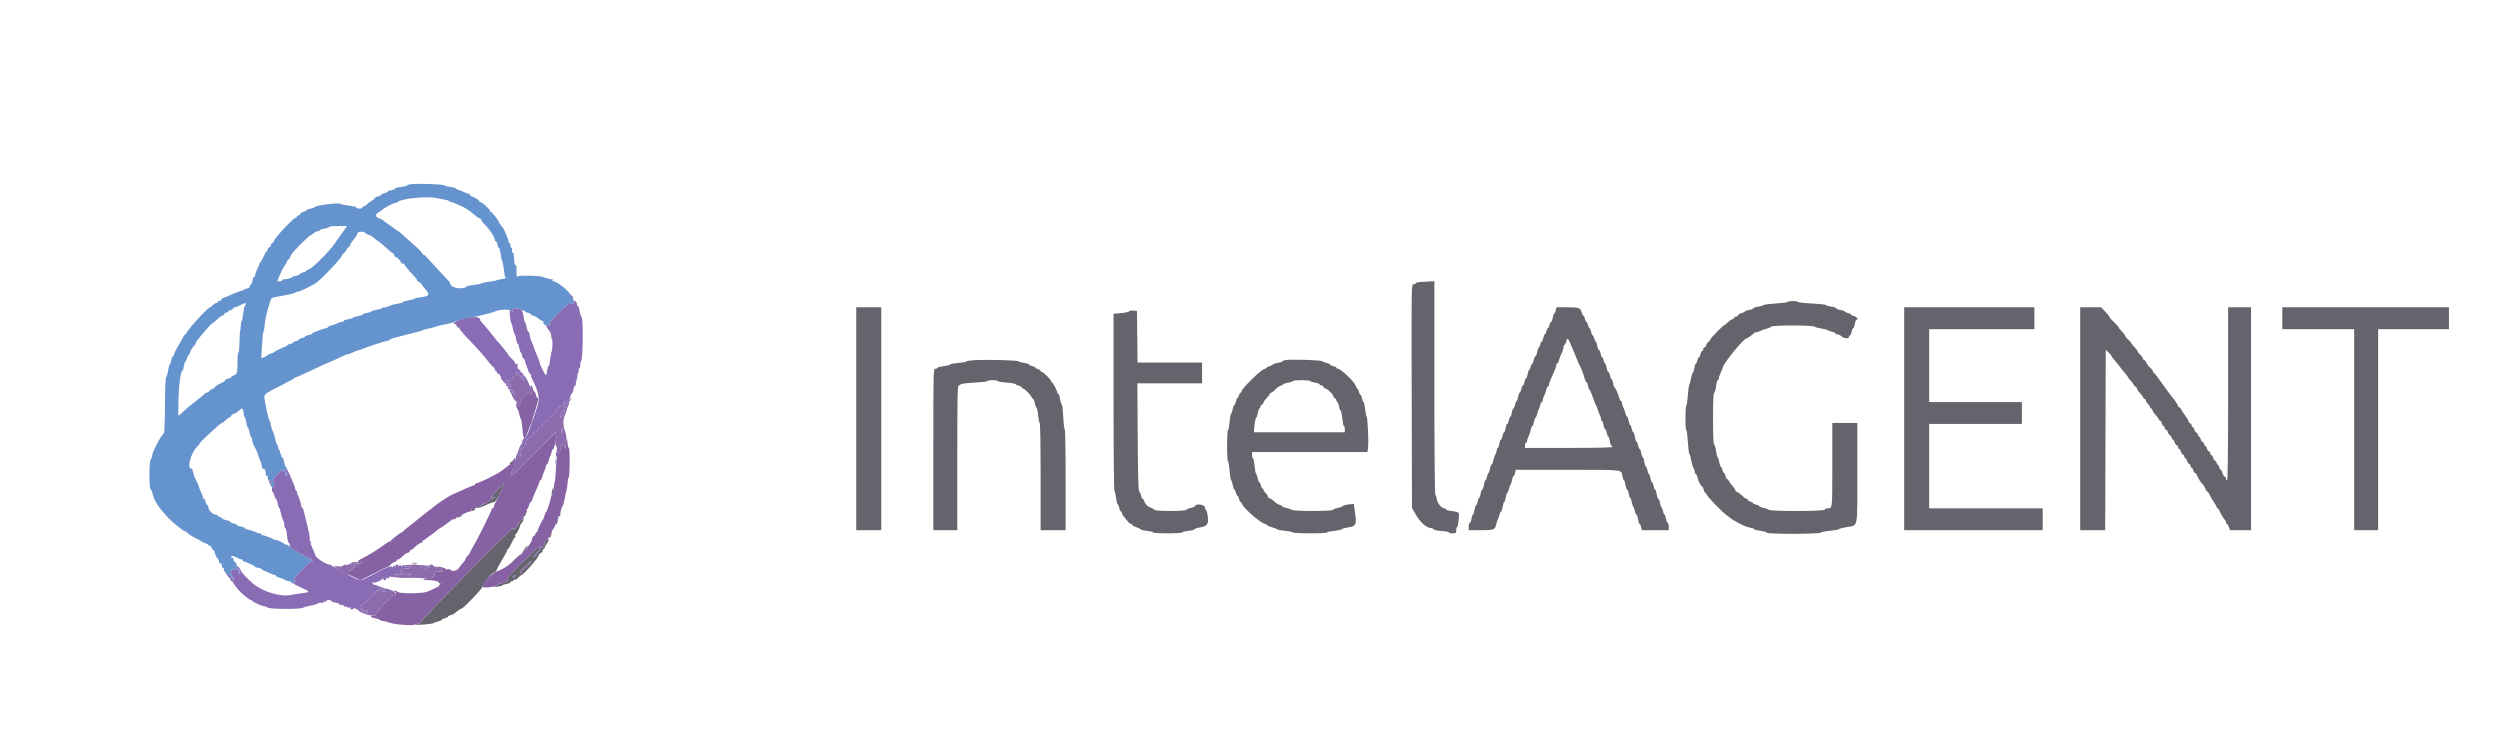 <svg id="svg" version="1.1" xmlns="http://www.w3.org/2000/svg" xmlns:xlink="http://www.w3.org/1999/xlink" width="400" height="120.948" viewBox="0, 0, 400,120.948"><g id="svgg"><path id="path0" d="M65.958 29.455 C 65.523 29.490,65.167 29.579,65.167 29.654 C 65.167 29.729,64.715 29.841,64.162 29.904 C 63.610 29.966,63.198 30.082,63.246 30.161 C 63.295 30.239,63.034 30.355,62.667 30.417 C 62.300 30.479,62.000 30.592,62.000 30.668 C 62.000 30.744,61.775 30.856,61.500 30.917 C 61.225 30.977,61.000 31.090,61.000 31.167 C 61.000 31.244,60.775 31.356,60.500 31.417 C 60.225 31.477,60.000 31.589,60.000 31.666 C 60.000 31.743,59.719 31.977,59.375 32.186 C 59.031 32.394,58.690 32.663,58.617 32.783 C 58.543 32.902,58.383 33.000,58.260 33.000 C 58.136 33.000,57.996 33.103,57.948 33.229 C 57.855 33.471,57.000 33.409,57.000 33.161 C 57.000 33.087,56.494 32.974,55.875 32.910 C 55.256 32.845,54.659 32.720,54.547 32.631 C 54.236 32.382,50.546 32.833,50.342 33.145 C 50.291 33.222,49.969 33.337,49.625 33.400 C 49.281 33.463,49.000 33.581,49.000 33.661 C 49.000 33.741,48.774 33.856,48.499 33.917 C 48.223 33.978,48.036 34.091,48.084 34.168 C 48.132 34.246,48.020 34.357,47.836 34.416 C 47.651 34.475,47.500 34.592,47.500 34.678 C 47.500 34.763,47.414 34.833,47.309 34.833 C 46.947 34.833,43.882 38.136,43.829 38.583 C 43.819 38.675,43.702 38.810,43.571 38.883 C 43.441 38.957,43.333 39.117,43.333 39.240 C 43.333 39.364,43.221 39.508,43.083 39.560 C 42.946 39.613,42.833 39.771,42.833 39.911 C 42.833 40.052,42.773 40.167,42.699 40.167 C 42.624 40.167,42.381 40.578,42.157 41.082 C 41.933 41.585,41.694 41.997,41.625 41.998 C 41.556 41.999,41.500 42.095,41.500 42.211 C 41.500 42.327,41.350 42.701,41.167 43.044 C 40.983 43.386,40.833 43.820,40.833 44.009 C 40.833 44.198,40.765 44.311,40.681 44.259 C 40.598 44.207,40.479 44.466,40.417 44.833 C 40.355 45.200,40.244 45.500,40.171 45.500 C 40.099 45.500,40.000 45.650,39.952 45.833 C 39.901 46.029,39.724 46.167,39.525 46.167 C 39.339 46.167,39.146 46.232,39.097 46.312 C 39.047 46.392,38.797 46.499,38.540 46.550 C 38.283 46.602,37.575 46.874,36.968 47.155 C 36.360 47.437,35.789 47.667,35.699 47.667 C 35.609 47.667,35.492 47.779,35.440 47.917 C 35.387 48.054,35.229 48.167,35.089 48.167 C 34.948 48.167,34.833 48.242,34.833 48.333 C 34.833 48.425,34.720 48.500,34.582 48.500 C 34.443 48.500,34.202 48.650,34.045 48.833 C 33.888 49.017,33.691 49.167,33.608 49.167 C 33.254 49.167,29.698 53.088,29.792 53.375 C 29.815 53.444,29.756 53.500,29.663 53.500 C 29.569 53.500,29.418 53.669,29.327 53.875 C 29.237 54.081,29.004 54.512,28.810 54.833 C 28.186 55.867,27.833 56.573,27.833 56.789 C 27.833 56.905,27.759 57.000,27.669 57.000 C 27.578 57.000,27.456 57.300,27.397 57.667 C 27.339 58.033,27.232 58.333,27.161 58.333 C 27.090 58.333,26.978 58.727,26.914 59.208 C 26.849 59.690,26.711 60.189,26.606 60.317 C 26.477 60.477,26.410 61.923,26.395 64.879 C 26.382 67.259,26.307 69.254,26.228 69.311 C 25.749 69.660,24.333 72.370,24.333 72.938 C 24.333 73.119,24.240 73.360,24.125 73.475 C 23.848 73.752,23.829 78.123,24.104 78.298 C 24.207 78.363,24.346 78.668,24.413 78.976 C 24.661 80.120,25.330 81.149,26.973 82.917 C 27.584 83.574,29.368 85.000,29.580 85.000 C 29.641 85.000,29.795 85.094,29.923 85.208 C 30.361 85.601,30.595 85.751,31.422 86.167 C 31.877 86.396,32.288 86.634,32.335 86.695 C 32.382 86.757,32.626 86.858,32.877 86.922 C 33.128 86.985,33.333 87.103,33.333 87.185 C 33.333 87.266,33.446 87.333,33.583 87.333 C 33.721 87.333,33.833 87.442,33.833 87.575 C 33.833 87.708,33.949 87.882,34.091 87.961 C 34.233 88.041,34.362 88.269,34.377 88.469 C 34.392 88.670,34.468 88.833,34.545 88.833 C 34.623 88.833,34.640 88.908,34.583 89.000 C 34.527 89.092,34.555 89.167,34.646 89.167 C 34.788 89.167,35.050 89.692,35.075 90.028 C 35.080 90.089,35.152 90.201,35.235 90.278 C 35.325 90.360,35.331 90.321,35.251 90.183 C 35.160 90.025,35.178 89.987,35.308 90.067 C 35.413 90.133,35.500 90.332,35.500 90.510 C 35.500 90.688,35.575 90.833,35.667 90.833 C 35.758 90.833,35.833 90.986,35.833 91.172 C 35.833 91.358,35.945 91.553,36.082 91.606 C 36.219 91.659,36.283 91.780,36.223 91.877 C 36.163 91.974,36.194 92.003,36.294 91.941 C 36.392 91.881,36.703 92.062,36.986 92.345 C 37.518 92.877,37.673 92.826,37.245 92.260 C 36.773 91.636,36.920 90.956,37.500 91.083 C 38.014 91.196,38.258 90.799,37.792 90.610 C 37.628 90.543,37.627 90.495,37.788 90.380 C 37.941 90.271,37.910 90.175,37.663 89.997 C 37.482 89.867,37.333 89.622,37.333 89.453 C 37.333 89.285,37.258 89.193,37.167 89.250 C 37.075 89.307,37.000 89.286,37.000 89.204 C 37.000 88.876,37.232 88.868,37.807 89.176 C 38.140 89.354,38.507 89.500,38.623 89.500 C 38.738 89.500,38.833 89.575,38.833 89.667 C 38.833 89.758,38.908 89.833,38.998 89.833 C 39.294 89.833,40.833 90.559,40.833 90.698 C 40.833 90.772,41.015 90.833,41.238 90.833 C 41.461 90.833,41.755 90.946,41.893 91.083 C 42.030 91.221,42.204 91.336,42.280 91.339 C 42.355 91.342,42.717 91.490,43.083 91.667 C 43.450 91.844,43.844 91.991,43.958 91.994 C 44.073 91.997,44.167 92.069,44.167 92.153 C 44.167 92.238,44.410 92.360,44.708 92.425 C 45.006 92.490,45.398 92.646,45.579 92.771 C 45.760 92.897,46.083 93.000,46.297 93.000 C 46.552 93.000,46.645 93.067,46.566 93.195 C 46.484 93.328,46.538 93.354,46.736 93.278 C 46.896 93.217,47.138 93.167,47.273 93.167 C 47.409 93.167,47.473 93.090,47.415 92.997 C 47.357 92.904,47.247 92.867,47.169 92.915 C 47.092 92.963,46.997 92.908,46.958 92.793 C 46.880 92.564,49.519 89.833,49.817 89.833 C 50.159 89.833,50.002 89.574,49.542 89.380 C 48.711 89.030,46.835 87.909,46.313 87.451 C 46.031 87.203,45.733 87.043,45.650 87.094 C 45.568 87.145,45.500 87.125,45.500 87.049 C 45.500 86.894,44.281 86.333,43.943 86.333 C 43.822 86.333,43.666 86.277,43.597 86.208 C 43.528 86.140,43.422 86.076,43.361 86.066 C 43.300 86.057,42.987 85.947,42.667 85.822 C 42.346 85.697,42.027 85.610,41.958 85.630 C 41.890 85.650,41.833 85.592,41.833 85.500 C 41.833 85.408,41.702 85.333,41.542 85.332 C 41.381 85.332,41.056 85.230,40.818 85.106 C 40.580 84.982,40.111 84.829,39.776 84.766 C 39.441 84.703,39.167 84.587,39.167 84.507 C 39.167 84.428,38.866 84.312,38.499 84.250 C 38.132 84.188,37.869 84.077,37.915 84.004 C 37.960 83.930,37.735 83.821,37.415 83.761 C 37.095 83.701,36.833 83.583,36.833 83.500 C 36.833 83.417,36.574 83.300,36.256 83.240 C 35.938 83.181,35.592 83.027,35.486 82.899 C 35.379 82.771,35.189 82.667,35.063 82.667 C 34.937 82.667,34.833 82.592,34.833 82.500 C 34.833 82.408,34.687 82.333,34.508 82.333 C 33.975 82.333,33.232 81.477,33.314 80.958 C 33.324 80.890,33.264 80.833,33.180 80.833 C 33.096 80.833,32.977 80.608,32.917 80.333 C 32.856 80.058,32.738 79.833,32.653 79.833 C 32.569 79.833,32.497 79.740,32.494 79.625 C 32.491 79.510,32.344 79.117,32.167 78.750 C 31.990 78.383,31.842 78.001,31.839 77.900 C 31.836 77.799,31.650 77.371,31.426 76.950 C 31.202 76.528,30.968 75.917,30.907 75.592 C 30.846 75.266,30.737 75.000,30.664 75.000 C 29.864 75.000,30.473 72.558,31.542 71.475 C 31.794 71.220,32.002 70.952,32.004 70.881 C 32.007 70.809,32.460 70.337,33.012 69.833 C 33.563 69.329,34.321 68.635,34.694 68.292 C 35.068 67.948,35.443 67.667,35.528 67.667 C 35.613 67.667,35.848 67.492,36.050 67.279 C 36.251 67.066,36.548 66.844,36.708 66.784 C 36.869 66.725,37.000 66.605,37.000 66.516 C 37.000 66.428,37.165 66.303,37.367 66.239 C 37.569 66.175,37.829 66.039,37.945 65.936 C 38.680 65.285,38.696 65.278,38.848 65.519 C 38.929 65.646,38.996 65.952,38.997 66.198 C 38.999 66.445,39.066 66.688,39.147 66.738 C 39.229 66.788,39.345 67.166,39.407 67.577 C 39.469 67.989,39.583 68.365,39.662 68.414 C 39.740 68.462,39.855 68.801,39.917 69.167 C 39.978 69.532,40.097 69.874,40.181 69.926 C 40.265 69.977,40.333 70.172,40.333 70.359 C 40.333 70.546,40.433 70.898,40.554 71.141 C 40.676 71.384,40.901 71.833,41.054 72.139 C 41.208 72.444,41.334 72.781,41.334 72.889 C 41.335 72.996,41.437 73.278,41.561 73.516 C 41.685 73.753,41.840 74.236,41.906 74.587 C 41.984 75.000,42.073 75.152,42.158 75.014 C 42.300 74.785,42.587 75.557,42.516 75.975 C 42.495 76.099,42.558 76.151,42.656 76.090 C 42.763 76.024,42.833 76.144,42.833 76.397 C 42.833 76.626,42.920 76.867,43.026 76.933 C 43.155 77.012,43.174 76.974,43.086 76.817 C 43.006 76.677,43.074 76.697,43.254 76.867 C 43.480 77.080,43.509 77.205,43.370 77.372 C 43.154 77.633,43.306 77.909,43.682 77.935 C 43.903 77.951,43.926 77.840,43.822 77.271 C 43.702 76.613,43.726 76.559,44.515 75.770 C 45.053 75.233,45.333 75.046,45.333 75.226 C 45.333 75.377,45.408 75.500,45.500 75.500 C 45.592 75.500,45.667 75.665,45.667 75.867 C 45.667 76.130,45.718 76.182,45.847 76.053 C 45.976 75.924,45.965 75.767,45.805 75.498 C 45.631 75.204,45.628 75.107,45.790 75.048 C 45.951 74.990,45.946 74.923,45.772 74.748 C 45.648 74.624,45.497 74.217,45.438 73.845 C 45.378 73.472,45.255 73.167,45.165 73.167 C 45.074 73.167,45.016 73.110,45.035 73.042 C 45.055 72.973,44.983 72.758,44.875 72.564 C 44.767 72.369,44.726 72.163,44.784 72.105 C 44.842 72.047,44.801 72.000,44.694 72.000 C 44.588 72.000,44.500 71.813,44.500 71.583 C 44.500 71.354,44.435 71.167,44.355 71.167 C 44.275 71.167,44.159 70.851,44.097 70.465 C 44.035 70.080,43.838 69.433,43.659 69.028 C 43.480 68.622,43.333 68.128,43.333 67.929 C 43.333 67.730,43.266 67.495,43.184 67.408 C 43.014 67.227,42.735 66.114,42.434 64.408 C 42.178 62.963,41.902 63.238,45.417 61.437 C 46.333 60.968,47.108 60.527,47.139 60.458 C 47.169 60.390,47.282 60.334,47.389 60.334 C 47.496 60.334,48.371 59.955,49.333 59.490 C 50.296 59.026,51.308 58.551,51.583 58.435 C 51.858 58.318,52.346 58.105,52.667 57.961 C 52.987 57.817,53.625 57.536,54.083 57.337 C 54.542 57.139,55.047 56.906,55.206 56.821 C 55.365 56.736,55.590 56.664,55.706 56.661 C 55.822 56.658,56.217 56.510,56.583 56.333 C 56.950 56.156,57.345 56.009,57.461 56.006 C 57.576 56.003,57.801 55.928,57.961 55.840 C 58.378 55.610,61.797 54.500,62.088 54.500 C 62.223 54.500,62.333 54.440,62.333 54.366 C 62.333 54.293,62.690 54.148,63.125 54.046 C 63.560 53.943,64.367 53.733,64.917 53.580 C 65.467 53.427,66.292 53.217,66.750 53.115 C 67.208 53.012,67.621 52.879,67.667 52.818 C 67.712 52.757,68.085 52.652,68.494 52.583 C 68.903 52.515,69.353 52.401,69.494 52.330 C 69.721 52.216,70.513 52.029,72.083 51.719 C 72.358 51.665,72.621 51.569,72.667 51.506 C 72.739 51.406,73.901 51.120,76.667 50.521 C 77.951 50.244,78.906 49.983,79.186 49.834 C 79.841 49.487,81.797 49.442,81.881 49.772 C 81.948 50.031,81.965 50.020,81.981 49.708 C 82.004 49.255,82.870 49.177,83.441 49.577 C 83.633 49.712,83.837 49.774,83.895 49.716 C 83.953 49.658,84.000 49.699,84.000 49.806 C 84.000 49.913,84.145 50.000,84.321 50.000 C 84.498 50.000,84.758 50.115,84.899 50.256 C 85.040 50.397,85.176 50.504,85.202 50.495 C 85.336 50.448,85.956 50.770,86.240 51.033 C 86.417 51.198,86.666 51.333,86.791 51.333 C 86.917 51.333,86.980 51.397,86.932 51.475 C 86.884 51.554,86.960 51.760,87.101 51.934 C 87.242 52.108,87.304 52.137,87.238 52.000 C 87.140 51.797,87.160 51.789,87.342 51.958 C 87.667 52.259,88.057 52.223,87.935 51.903 C 87.756 51.438,91.191 48.143,91.504 48.480 C 91.726 48.719,91.755 48.707,91.806 48.349 C 91.837 48.132,91.771 47.898,91.660 47.829 C 91.545 47.758,91.514 47.612,91.588 47.493 C 91.670 47.360,91.651 47.323,91.538 47.393 C 91.438 47.455,91.308 47.348,91.246 47.153 C 91.058 46.563,89.089 45.000,88.534 45.000 C 88.413 45.000,88.361 44.923,88.419 44.829 C 88.477 44.735,88.463 44.673,88.387 44.690 C 88.217 44.729,87.400 44.530,86.796 44.301 C 86.210 44.080,82.833 44.020,82.833 44.231 C 82.833 44.318,82.784 44.340,82.724 44.280 C 82.664 44.220,82.629 43.752,82.646 43.239 C 82.665 42.637,82.615 42.345,82.505 42.414 C 82.403 42.477,82.325 42.313,82.313 42.010 C 82.301 41.729,82.273 41.425,82.250 41.333 C 82.227 41.242,82.199 40.975,82.188 40.740 C 82.176 40.506,82.096 40.357,82.010 40.410 C 81.922 40.465,81.887 40.324,81.930 40.087 C 81.972 39.856,81.930 39.667,81.837 39.667 C 81.743 39.667,81.667 39.479,81.667 39.250 C 81.667 39.021,81.579 38.833,81.472 38.833 C 81.365 38.833,81.323 38.789,81.377 38.734 C 81.484 38.627,80.709 36.718,80.422 36.381 C 79.903 35.770,79.827 35.662,79.832 35.545 C 79.843 35.326,78.641 33.833,78.454 33.833 C 78.357 33.833,78.323 33.788,78.378 33.733 C 78.508 33.603,77.148 32.338,76.875 32.335 C 76.760 32.334,76.667 32.262,76.667 32.176 C 76.667 32.020,76.025 31.609,75.458 31.401 C 75.298 31.343,75.167 31.228,75.167 31.147 C 75.167 31.066,75.073 30.997,74.958 30.994 C 74.844 30.991,74.450 30.844,74.083 30.667 C 73.717 30.490,73.323 30.342,73.208 30.339 C 73.094 30.336,73.000 30.268,73.000 30.188 C 73.000 30.108,72.608 29.991,72.129 29.927 C 71.650 29.864,71.171 29.739,71.063 29.650 C 70.859 29.481,67.324 29.345,65.958 29.455 M69.917 31.718 C 70.100 31.767,70.606 31.860,71.042 31.925 C 71.477 31.990,71.833 32.096,71.833 32.160 C 71.833 32.225,71.927 32.279,72.042 32.280 C 72.254 32.282,73.491 32.802,74.442 33.289 C 74.730 33.437,75.293 33.844,75.692 34.194 C 76.090 34.544,76.548 34.874,76.708 34.926 C 76.869 34.979,77.000 35.097,77.000 35.189 C 77.000 35.281,77.244 35.603,77.542 35.905 C 78.415 36.789,79.167 37.946,79.167 38.405 C 79.167 38.560,79.233 38.645,79.315 38.595 C 79.397 38.544,79.513 38.765,79.573 39.085 C 79.633 39.405,79.744 39.667,79.819 39.667 C 79.895 39.667,80.016 40.060,80.088 40.542 C 80.161 41.023,80.233 41.454,80.249 41.500 C 80.266 41.546,80.323 41.696,80.377 41.833 C 80.479 42.093,80.720 43.564,80.732 44.000 C 80.736 44.137,80.812 44.301,80.902 44.364 C 81.057 44.471,80.657 44.613,79.917 44.714 C 79.733 44.739,79.508 44.805,79.417 44.861 C 79.325 44.917,78.781 45.015,78.208 45.081 C 77.635 45.146,77.130 45.258,77.085 45.330 C 77.041 45.402,76.497 45.515,75.877 45.581 C 75.257 45.647,74.712 45.760,74.667 45.831 C 74.358 46.309,72.574 46.182,72.184 45.655 C 71.966 45.360,71.882 45.177,71.997 45.248 C 72.112 45.319,71.841 45.000,71.395 44.539 C 70.681 43.802,69.538 42.557,68.268 41.135 C 68.048 40.889,67.830 40.726,67.783 40.773 C 67.736 40.820,67.648 40.722,67.588 40.554 C 67.528 40.387,66.914 39.762,66.224 39.167 C 65.534 38.571,64.712 37.840,64.398 37.542 C 64.084 37.244,63.792 37.000,63.748 37.000 C 63.705 37.000,63.343 36.756,62.943 36.458 C 62.543 36.160,62.046 35.804,61.838 35.667 C 61.630 35.529,61.365 35.327,61.250 35.217 C 61.135 35.107,60.844 34.967,60.603 34.907 C 60.057 34.770,60.023 34.254,60.542 33.981 C 60.748 33.872,60.954 33.738,61.000 33.683 C 61.216 33.423,62.888 32.500,63.144 32.500 C 63.303 32.500,63.514 32.419,63.612 32.321 C 64.178 31.756,68.516 31.340,69.917 31.718 M54.969 36.958 C 54.665 37.394,54.379 37.787,54.333 37.833 C 54.288 37.879,53.952 38.367,53.587 38.917 C 52.767 40.156,49.966 42.960,49.411 43.100 C 49.185 43.156,49.000 43.264,49.000 43.338 C 49.000 43.413,48.775 43.523,48.500 43.583 C 48.225 43.644,48.000 43.754,48.000 43.829 C 48.000 43.964,47.195 44.246,46.958 44.194 C 46.890 44.179,46.833 44.232,46.833 44.312 C 46.833 44.444,45.590 44.750,45.292 44.691 C 45.223 44.678,45.167 44.742,45.167 44.833 C 45.167 44.925,44.983 45.000,44.759 45.000 L 44.352 45.000 44.654 44.292 C 44.819 43.902,45.004 43.471,45.063 43.333 C 45.122 43.196,45.320 42.858,45.504 42.583 C 45.687 42.308,45.883 41.952,45.938 41.792 C 45.994 41.631,46.100 41.500,46.175 41.500 C 46.250 41.500,46.364 41.331,46.429 41.125 C 46.494 40.919,46.706 40.569,46.899 40.347 C 47.671 39.462,49.506 37.667,49.640 37.667 C 49.718 37.667,49.955 37.517,50.167 37.333 C 50.378 37.150,50.690 37.000,50.859 37.000 C 51.028 37.000,51.167 36.930,51.167 36.844 C 51.167 36.757,51.504 36.636,51.917 36.575 C 52.329 36.513,52.667 36.396,52.667 36.314 C 52.667 36.233,53.309 36.167,54.094 36.167 L 55.521 36.167 54.969 36.958 M58.498 37.324 C 58.545 37.396,58.765 37.512,58.987 37.581 C 59.209 37.651,59.472 37.775,59.571 37.857 C 60.074 38.276,60.506 38.608,60.839 38.833 C 61.043 38.971,61.546 39.402,61.959 39.792 C 62.371 40.181,62.769 40.500,62.843 40.500 C 62.917 40.500,63.027 40.656,63.087 40.846 C 63.148 41.036,63.232 41.157,63.275 41.114 C 63.378 41.011,64.167 41.802,64.167 42.008 C 64.167 42.095,64.279 42.167,64.417 42.167 C 64.554 42.167,64.667 42.227,64.667 42.301 C 64.667 42.418,65.532 43.430,66.454 44.392 C 66.617 44.561,66.735 44.757,66.716 44.826 C 66.698 44.895,66.867 45.051,67.091 45.171 C 67.316 45.291,67.500 45.452,67.500 45.528 C 67.500 45.604,67.770 45.964,68.099 46.329 C 68.842 47.151,68.682 47.397,67.288 47.571 C 66.766 47.637,66.302 47.750,66.256 47.823 C 66.211 47.896,65.797 48.006,65.337 48.067 C 64.877 48.128,64.500 48.244,64.500 48.323 C 64.500 48.403,64.118 48.521,63.652 48.585 C 63.185 48.650,62.604 48.806,62.360 48.933 C 62.116 49.061,61.752 49.165,61.552 49.166 C 61.351 49.166,61.145 49.233,61.095 49.314 C 61.045 49.395,60.667 49.512,60.256 49.574 C 59.844 49.635,59.468 49.750,59.420 49.828 C 59.371 49.907,59.032 50.022,58.666 50.083 C 58.300 50.145,58.000 50.260,58.000 50.338 C 58.000 50.416,57.663 50.530,57.250 50.592 C 56.837 50.654,56.500 50.762,56.500 50.833 C 56.500 50.904,56.163 51.013,55.750 51.075 C 55.337 51.136,55.000 51.257,55.000 51.344 C 55.000 51.430,54.869 51.500,54.708 51.501 C 54.548 51.502,54.215 51.607,53.970 51.735 C 53.724 51.864,53.292 52.019,53.011 52.081 C 52.730 52.143,52.500 52.254,52.500 52.328 C 52.500 52.402,52.241 52.512,51.924 52.571 C 51.607 52.630,51.138 52.788,50.882 52.922 C 50.626 53.055,50.323 53.165,50.208 53.166 C 50.094 53.166,50.000 53.238,50.000 53.326 C 50.000 53.413,49.737 53.534,49.417 53.594 C 49.096 53.655,48.833 53.764,48.833 53.839 C 48.833 53.913,48.608 54.023,48.333 54.083 C 48.058 54.144,47.833 54.256,47.833 54.333 C 47.833 54.410,47.608 54.523,47.333 54.583 C 47.058 54.644,46.833 54.762,46.833 54.847 C 46.833 54.931,46.689 55.000,46.512 55.000 C 46.335 55.000,46.059 55.131,45.899 55.292 C 45.738 55.452,45.602 55.550,45.595 55.509 C 45.581 55.418,43.950 56.206,43.832 56.362 C 43.785 56.423,43.541 56.525,43.290 56.588 C 43.039 56.651,42.833 56.753,42.833 56.815 C 42.833 56.876,42.601 57.015,42.318 57.122 L 41.802 57.316 41.919 55.283 C 41.983 54.165,42.082 53.175,42.138 53.083 C 42.252 52.898,42.242 52.956,42.396 51.602 C 42.458 51.062,42.623 50.237,42.764 49.769 C 42.905 49.300,43.103 48.634,43.205 48.288 C 43.391 47.654,43.434 47.627,44.583 47.434 C 46.091 47.181,47.101 46.946,47.242 46.815 C 47.329 46.733,47.508 46.667,47.641 46.667 C 47.995 46.667,50.229 45.563,50.758 45.126 C 51.998 44.103,54.667 41.255,54.667 40.955 C 54.667 40.879,54.854 40.644,55.083 40.431 C 55.313 40.219,55.500 39.958,55.500 39.851 C 55.500 39.744,55.612 39.613,55.750 39.560 C 55.887 39.508,56.000 39.375,56.000 39.266 C 56.000 39.078,56.210 38.767,56.875 37.967 C 57.035 37.774,57.167 37.521,57.167 37.405 C 57.167 37.012,58.253 36.946,58.498 37.324 M39.333 48.657 C 39.333 48.743,39.266 48.855,39.184 48.906 C 39.101 48.957,38.981 49.524,38.917 50.166 C 38.852 50.808,38.746 51.333,38.681 51.333 C 38.616 51.333,38.544 51.685,38.522 52.114 C 38.500 52.544,38.452 52.942,38.417 53.000 C 38.381 53.057,38.335 53.865,38.315 54.794 C 38.294 55.724,38.215 56.446,38.139 56.399 C 38.062 56.352,37.999 57.049,37.997 57.948 C 37.995 59.717,37.943 59.895,37.375 60.072 C 37.169 60.136,37.000 60.253,37.000 60.331 C 37.000 60.410,36.775 60.523,36.500 60.583 C 36.225 60.644,36.000 60.764,36.000 60.851 C 36.000 60.937,35.831 61.085,35.625 61.179 C 34.815 61.549,34.333 61.859,34.333 62.009 C 34.333 62.096,34.232 62.167,34.109 62.167 C 33.986 62.167,33.749 62.317,33.583 62.500 C 33.417 62.683,33.187 62.833,33.071 62.833 C 32.956 62.833,32.836 62.890,32.806 62.958 C 32.775 63.027,32.262 63.455,31.667 63.910 C 30.528 64.779,29.927 65.284,29.126 66.042 C 28.859 66.294,28.606 66.500,28.562 66.500 C 28.519 66.500,28.515 65.356,28.552 63.958 C 28.619 61.481,28.911 59.333,29.179 59.333 C 29.253 59.333,29.364 58.996,29.425 58.583 C 29.487 58.171,29.598 57.833,29.672 57.833 C 29.746 57.833,29.856 57.608,29.917 57.333 C 29.977 57.058,30.087 56.833,30.162 56.833 C 30.236 56.833,30.347 56.637,30.407 56.397 C 30.467 56.156,30.607 55.859,30.717 55.736 C 31.196 55.199,31.333 55.005,31.333 54.866 C 31.333 54.784,31.481 54.537,31.661 54.317 C 32.972 52.715,33.921 51.667,34.058 51.667 C 34.115 51.667,34.431 51.404,34.761 51.083 C 35.092 50.762,35.460 50.500,35.580 50.500 C 35.700 50.500,35.841 50.387,35.894 50.250 C 35.946 50.112,36.104 50.000,36.245 50.000 C 36.385 50.000,36.500 49.933,36.500 49.851 C 36.500 49.770,36.688 49.656,36.917 49.598 C 37.146 49.541,37.333 49.420,37.333 49.330 C 37.333 49.240,37.446 49.167,37.584 49.167 C 37.722 49.167,38.114 49.017,38.456 48.833 C 39.148 48.463,39.333 48.425,39.333 48.657 M88.881 73.917 C 88.882 74.375,88.915 74.543,88.953 74.289 C 88.991 74.036,88.990 73.661,88.951 73.456 C 88.911 73.251,88.880 73.458,88.881 73.917 M38.096 91.278 C 38.037 91.431,38.067 91.633,38.161 91.728 C 38.280 91.846,38.333 91.760,38.333 91.450 C 38.333 90.936,38.250 90.876,38.096 91.278 " stroke="none" fill="#6593cd" fill-rule="evenodd"></path><path id="path1" d="M227.208 45.122 C 226.819 45.157,226.500 45.257,226.500 45.343 C 226.500 45.429,226.348 45.500,226.162 45.500 C 225.825 45.500,225.825 45.520,225.871 63.375 L 225.917 81.250 226.462 82.220 C 227.230 83.584,228.259 84.498,229.028 84.499 C 229.181 84.500,229.334 84.584,229.368 84.686 C 229.402 84.789,229.967 84.911,230.632 84.959 C 231.293 85.006,231.833 85.110,231.833 85.189 C 231.833 85.268,232.096 85.333,232.417 85.333 C 232.954 85.333,233.000 85.294,233.000 84.833 C 233.000 84.558,233.065 84.333,233.144 84.333 C 233.303 84.333,233.518 82.406,233.394 82.083 C 233.350 81.970,232.889 81.834,232.368 81.780 C 231.848 81.727,231.396 81.604,231.364 81.508 C 231.332 81.412,231.210 81.333,231.094 81.333 C 230.649 81.333,229.967 80.488,229.878 79.826 C 229.829 79.463,229.724 79.167,229.645 79.167 C 229.564 79.167,229.500 71.634,229.500 62.083 L 229.500 45.000 228.708 45.029 C 228.273 45.045,227.598 45.087,227.208 45.122 M286.000 48.308 C 286.000 48.386,285.161 48.497,284.136 48.556 C 283.111 48.614,282.230 48.728,282.178 48.808 C 282.126 48.888,281.727 49.006,281.292 49.070 C 280.856 49.135,280.500 49.257,280.500 49.342 C 280.500 49.427,280.200 49.544,279.833 49.603 C 279.467 49.661,279.167 49.769,279.167 49.841 C 279.167 49.914,278.948 50.022,278.681 50.080 C 278.413 50.139,278.153 50.295,278.102 50.427 C 278.052 50.559,277.896 50.667,277.755 50.667 C 277.615 50.667,277.500 50.737,277.500 50.822 C 277.500 50.908,277.338 51.029,277.141 51.092 C 276.943 51.154,276.616 51.384,276.413 51.603 C 276.211 51.821,275.988 52.000,275.919 52.000 C 275.746 52.000,273.667 54.111,273.667 54.286 C 273.667 54.363,273.517 54.554,273.333 54.711 C 273.150 54.868,273.000 55.102,273.000 55.231 C 273.000 55.359,272.887 55.508,272.750 55.560 C 272.612 55.613,272.500 55.771,272.500 55.911 C 272.500 56.052,272.431 56.167,272.347 56.167 C 272.262 56.167,272.144 56.392,272.083 56.667 C 272.023 56.942,271.910 57.167,271.833 57.167 C 271.756 57.167,271.644 57.392,271.583 57.667 C 271.523 57.942,271.413 58.167,271.339 58.167 C 271.265 58.167,271.154 58.504,271.092 58.917 C 271.030 59.329,270.918 59.667,270.842 59.667 C 270.766 59.667,270.651 60.023,270.587 60.458 C 270.522 60.894,270.399 61.334,270.315 61.437 C 270.230 61.541,270.113 62.350,270.055 63.235 C 269.997 64.121,269.885 64.884,269.808 64.932 C 269.623 65.046,269.623 68.833,269.808 68.833 C 269.886 68.833,269.997 69.672,270.056 70.697 C 270.114 71.722,270.228 72.604,270.308 72.655 C 270.388 72.707,270.506 73.107,270.571 73.543 C 270.635 73.978,270.795 74.541,270.926 74.793 C 271.057 75.044,271.165 75.381,271.166 75.542 C 271.166 75.702,271.236 75.833,271.320 75.833 C 271.404 75.833,271.523 76.059,271.584 76.335 C 271.726 76.983,272.151 77.833,272.332 77.833 C 272.410 77.833,272.523 78.058,272.583 78.333 C 272.644 78.608,272.757 78.833,272.835 78.833 C 272.914 78.833,273.020 78.965,273.071 79.125 C 273.192 79.501,275.579 81.965,276.336 82.494 C 276.655 82.718,276.954 82.942,277.000 82.992 C 277.046 83.042,277.268 83.188,277.494 83.315 C 278.794 84.050,279.396 84.315,279.996 84.416 C 280.365 84.478,280.667 84.592,280.667 84.669 C 280.667 84.746,281.098 84.862,281.625 84.927 C 282.152 84.992,282.637 85.129,282.702 85.231 C 282.864 85.483,291.146 85.468,291.305 85.216 C 291.367 85.119,292.035 84.986,292.792 84.919 C 293.548 84.853,294.167 84.748,294.167 84.685 C 294.167 84.623,294.706 84.473,295.366 84.351 C 297.366 83.981,297.167 84.938,297.167 75.710 L 297.167 67.667 295.167 67.667 L 293.167 67.667 293.167 74.399 C 293.167 81.652,293.205 81.333,292.334 81.333 C 292.165 81.333,291.997 81.427,291.958 81.542 C 291.863 81.829,283.331 81.843,282.984 81.557 C 282.855 81.450,282.469 81.311,282.125 81.246 C 281.781 81.182,281.500 81.069,281.500 80.995 C 281.500 80.921,281.275 80.810,281.000 80.750 C 280.725 80.690,280.500 80.579,280.500 80.505 C 280.500 80.430,280.313 80.322,280.083 80.265 C 279.854 80.207,279.667 80.087,279.667 79.997 C 279.667 79.907,279.573 79.831,279.458 79.829 C 279.344 79.826,279.033 79.603,278.767 79.332 C 278.502 79.062,278.146 78.796,277.976 78.742 C 277.806 78.688,277.666 78.556,277.666 78.447 C 277.665 78.339,277.455 78.025,277.198 77.750 C 276.942 77.475,276.682 77.119,276.621 76.958 C 276.560 76.798,276.439 76.667,276.352 76.667 C 276.265 76.667,276.144 76.442,276.083 76.167 C 276.023 75.892,275.910 75.667,275.833 75.667 C 275.756 75.667,275.644 75.442,275.583 75.167 C 275.523 74.892,275.409 74.667,275.330 74.667 C 275.252 74.667,275.136 74.329,275.075 73.917 C 275.013 73.504,274.901 73.167,274.826 73.167 C 274.752 73.167,274.638 72.735,274.573 72.208 C 274.508 71.681,274.371 71.196,274.269 71.131 C 274.141 71.049,274.083 69.768,274.083 67.000 C 274.083 64.232,274.141 62.951,274.269 62.869 C 274.371 62.804,274.508 62.319,274.573 61.792 C 274.638 61.265,274.760 60.833,274.845 60.833 C 274.930 60.833,275.003 60.702,275.006 60.542 C 275.009 60.381,275.156 59.950,275.333 59.583 C 275.510 59.217,275.658 58.852,275.661 58.772 C 275.683 58.205,278.979 54.167,279.419 54.167 C 279.558 54.167,280.574 53.438,280.639 53.292 C 280.669 53.223,280.819 53.166,280.972 53.166 C 281.125 53.165,281.451 53.060,281.697 52.931 C 281.943 52.803,282.393 52.644,282.697 52.578 C 283.001 52.512,283.304 52.374,283.369 52.271 C 283.533 52.012,290.023 52.010,290.349 52.269 C 290.478 52.371,290.951 52.502,291.400 52.561 C 291.849 52.619,292.299 52.733,292.400 52.814 C 292.501 52.895,292.827 53.014,293.125 53.077 C 293.423 53.141,293.667 53.262,293.667 53.347 C 293.667 53.431,293.811 53.500,293.988 53.500 C 294.165 53.500,294.423 53.614,294.562 53.752 C 294.955 54.145,295.833 54.273,295.833 53.938 C 295.833 53.789,295.905 53.667,295.992 53.667 C 296.080 53.667,296.201 53.404,296.261 53.083 C 296.321 52.762,296.436 52.500,296.517 52.500 C 296.597 52.500,296.711 52.200,296.769 51.833 C 296.828 51.467,296.941 51.167,297.021 51.167 C 297.402 51.167,297.107 50.680,296.667 50.583 C 296.392 50.523,296.167 50.410,296.167 50.333 C 296.167 50.256,295.942 50.144,295.667 50.083 C 295.392 50.023,295.167 49.914,295.167 49.841 C 295.167 49.769,294.867 49.661,294.500 49.603 C 294.133 49.544,293.833 49.427,293.833 49.342 C 293.833 49.257,293.477 49.135,293.042 49.070 C 292.606 49.006,292.207 48.887,292.154 48.806 C 292.102 48.725,291.070 48.611,289.863 48.554 C 288.655 48.496,287.667 48.385,287.667 48.308 C 287.667 48.230,287.292 48.167,286.833 48.167 C 286.375 48.167,286.000 48.230,286.000 48.308 M137.000 67.000 L 137.000 84.833 139.000 84.833 L 141.000 84.833 141.000 67.000 L 141.000 49.167 139.000 49.167 L 137.000 49.167 137.000 67.000 M248.917 49.667 C 248.856 49.942,248.747 50.167,248.675 50.167 C 248.602 50.167,248.495 50.467,248.436 50.833 C 248.377 51.200,248.261 51.500,248.178 51.500 C 248.095 51.500,247.977 51.725,247.917 52.000 C 247.856 52.275,247.744 52.500,247.667 52.500 C 247.590 52.500,247.477 52.725,247.417 53.000 C 247.356 53.275,247.246 53.500,247.172 53.500 C 247.098 53.500,246.988 53.762,246.928 54.083 C 246.867 54.404,246.753 54.667,246.672 54.667 C 246.592 54.667,246.477 54.892,246.417 55.167 C 246.356 55.442,246.247 55.667,246.175 55.667 C 246.102 55.667,245.995 55.967,245.936 56.333 C 245.877 56.700,245.759 57.000,245.672 57.000 C 245.586 57.000,245.466 57.262,245.406 57.583 C 245.345 57.904,245.236 58.167,245.161 58.167 C 245.087 58.167,244.977 58.392,244.917 58.667 C 244.856 58.942,244.747 59.167,244.675 59.167 C 244.602 59.167,244.495 59.467,244.436 59.833 C 244.377 60.200,244.264 60.500,244.183 60.500 C 244.103 60.500,243.988 60.762,243.928 61.083 C 243.867 61.404,243.750 61.667,243.667 61.667 C 243.583 61.667,243.466 61.929,243.406 62.250 C 243.345 62.571,243.230 62.833,243.150 62.833 C 243.070 62.833,242.956 63.133,242.897 63.500 C 242.839 63.867,242.729 64.167,242.653 64.167 C 242.577 64.167,242.466 64.429,242.406 64.750 C 242.345 65.071,242.230 65.333,242.150 65.333 C 242.070 65.333,241.956 65.633,241.897 66.000 C 241.839 66.367,241.729 66.667,241.653 66.667 C 241.577 66.667,241.466 66.929,241.406 67.250 C 241.345 67.571,241.230 67.833,241.150 67.833 C 241.070 67.833,240.956 68.133,240.897 68.500 C 240.839 68.867,240.729 69.167,240.653 69.167 C 240.577 69.167,240.466 69.429,240.406 69.750 C 240.345 70.071,240.230 70.333,240.150 70.333 C 240.070 70.333,239.956 70.633,239.897 71.000 C 239.839 71.367,239.725 71.667,239.645 71.667 C 239.565 71.667,239.500 71.798,239.499 71.958 C 239.498 72.119,239.389 72.459,239.255 72.715 C 239.122 72.971,238.964 73.440,238.904 73.757 C 238.845 74.074,238.730 74.333,238.650 74.333 C 238.570 74.333,238.456 74.633,238.397 75.000 C 238.339 75.367,238.234 75.667,238.164 75.667 C 238.094 75.667,237.988 75.929,237.928 76.250 C 237.867 76.571,237.755 76.833,237.678 76.833 C 237.601 76.833,237.487 77.171,237.425 77.583 C 237.364 77.996,237.243 78.333,237.158 78.333 C 237.073 78.333,236.956 78.633,236.897 79.000 C 236.839 79.367,236.734 79.667,236.664 79.667 C 236.594 79.667,236.488 79.929,236.428 80.250 C 236.367 80.571,236.255 80.833,236.178 80.833 C 236.101 80.833,235.987 81.171,235.925 81.583 C 235.864 81.996,235.752 82.333,235.678 82.333 C 235.603 82.333,235.495 82.633,235.436 83.000 C 235.377 83.367,235.255 83.667,235.165 83.667 C 235.074 83.667,235.000 83.929,235.000 84.250 L 235.000 84.833 236.929 84.833 C 239.058 84.833,239.213 84.770,239.416 83.824 C 239.483 83.508,239.596 83.175,239.667 83.083 C 239.737 82.992,239.847 82.673,239.911 82.375 C 239.974 82.077,240.091 81.833,240.170 81.833 C 240.248 81.833,240.364 81.496,240.425 81.083 C 240.487 80.671,240.600 80.333,240.675 80.333 C 240.751 80.333,240.864 79.996,240.925 79.583 C 240.987 79.171,241.101 78.833,241.178 78.833 C 241.255 78.833,241.368 78.570,241.428 78.248 C 241.488 77.926,241.598 77.626,241.671 77.581 C 241.744 77.535,241.855 77.199,241.917 76.832 C 241.979 76.466,242.092 76.167,242.168 76.167 C 242.244 76.167,242.356 75.942,242.417 75.667 L 242.526 75.167 250.805 75.169 C 259.870 75.172,259.410 75.122,259.578 76.125 C 259.643 76.515,259.756 76.833,259.829 76.833 C 259.902 76.833,260.013 77.171,260.075 77.583 C 260.136 77.996,260.257 78.333,260.342 78.333 C 260.427 78.333,260.544 78.633,260.603 79.000 C 260.661 79.367,260.768 79.667,260.840 79.667 C 260.912 79.667,261.021 79.966,261.083 80.332 C 261.145 80.699,261.256 81.035,261.329 81.081 C 261.402 81.126,261.512 81.426,261.572 81.748 C 261.632 82.070,261.749 82.333,261.831 82.333 C 261.913 82.333,262.030 82.671,262.092 83.083 C 262.154 83.496,262.265 83.833,262.339 83.833 C 262.413 83.833,262.523 84.058,262.583 84.333 L 262.693 84.833 264.847 84.833 L 267.000 84.833 267.000 84.250 C 267.000 83.929,266.926 83.667,266.835 83.667 C 266.745 83.667,266.623 83.367,266.564 83.000 C 266.505 82.633,266.395 82.333,266.320 82.333 C 266.244 82.333,266.133 82.071,266.072 81.750 C 266.012 81.429,265.906 81.167,265.836 81.167 C 265.766 81.167,265.661 80.867,265.603 80.500 C 265.544 80.133,265.427 79.833,265.342 79.833 C 265.257 79.833,265.136 79.496,265.075 79.083 C 265.013 78.671,264.899 78.333,264.822 78.333 C 264.745 78.333,264.633 78.071,264.572 77.750 C 264.512 77.429,264.397 77.167,264.317 77.167 C 264.236 77.167,264.123 76.867,264.064 76.500 C 264.005 76.133,263.900 75.833,263.831 75.833 C 263.761 75.833,263.655 75.571,263.594 75.250 C 263.534 74.929,263.422 74.667,263.345 74.667 C 263.268 74.667,263.154 74.329,263.092 73.917 C 263.030 73.504,262.919 73.167,262.844 73.167 C 262.770 73.167,262.661 72.867,262.603 72.500 C 262.544 72.133,262.430 71.833,262.350 71.833 C 262.270 71.833,262.155 71.571,262.094 71.250 C 262.034 70.929,261.922 70.667,261.845 70.667 C 261.768 70.667,261.654 70.329,261.592 69.917 C 261.530 69.504,261.413 69.167,261.331 69.167 C 261.249 69.167,261.133 68.904,261.072 68.583 C 261.012 68.262,260.903 68.000,260.829 68.000 C 260.756 68.000,260.645 67.700,260.583 67.333 C 260.521 66.967,260.408 66.667,260.332 66.667 C 260.256 66.667,260.143 66.437,260.081 66.155 C 260.019 65.874,259.864 65.443,259.735 65.197 C 259.607 64.951,259.502 64.619,259.501 64.458 C 259.500 64.298,259.433 64.167,259.351 64.167 C 259.270 64.167,259.153 63.960,259.091 63.708 C 258.933 63.058,258.457 62.000,258.323 62.000 C 258.260 62.000,258.161 61.700,258.103 61.333 C 258.044 60.967,257.930 60.667,257.850 60.667 C 257.770 60.667,257.655 60.404,257.594 60.083 C 257.534 59.762,257.414 59.500,257.328 59.500 C 257.241 59.500,257.123 59.200,257.064 58.833 C 257.005 58.467,256.898 58.167,256.825 58.167 C 256.753 58.167,256.644 57.942,256.583 57.667 C 256.523 57.392,256.413 57.167,256.339 57.167 C 256.264 57.167,256.155 56.904,256.094 56.583 C 256.034 56.262,255.914 56.000,255.828 56.000 C 255.741 56.000,255.623 55.700,255.564 55.333 C 255.505 54.967,255.398 54.667,255.325 54.667 C 255.253 54.667,255.144 54.442,255.083 54.167 C 255.023 53.892,254.908 53.667,254.828 53.667 C 254.747 53.667,254.633 53.404,254.572 53.083 C 254.512 52.762,254.402 52.500,254.328 52.500 C 254.254 52.500,254.144 52.275,254.083 52.000 C 254.023 51.725,253.910 51.500,253.833 51.500 C 253.756 51.500,253.644 51.275,253.583 51.000 C 253.523 50.725,253.413 50.500,253.338 50.500 C 253.264 50.500,253.153 50.303,253.093 50.063 C 252.891 49.257,252.657 49.167,250.775 49.167 L 249.026 49.167 248.917 49.667 M304.667 67.000 L 304.667 84.833 315.750 84.833 L 326.833 84.833 326.833 83.083 L 326.833 81.333 317.750 81.333 L 308.667 81.333 308.667 74.583 L 308.667 67.833 316.083 67.833 L 323.500 67.833 323.500 66.083 L 323.500 64.333 316.083 64.333 L 308.667 64.333 308.667 58.500 L 308.667 52.667 317.083 52.667 L 325.500 52.667 325.500 50.917 L 325.500 49.167 315.083 49.167 L 304.667 49.167 304.667 67.000 M332.833 67.000 L 332.833 84.833 334.832 84.833 L 336.831 84.833 336.874 70.401 L 336.917 55.968 337.375 56.393 C 337.627 56.626,337.835 56.877,337.837 56.950 C 337.839 57.024,338.083 57.356,338.379 57.689 C 338.675 58.023,339.029 58.462,339.167 58.667 C 339.304 58.871,339.659 59.311,339.954 59.644 C 340.250 59.977,340.494 60.310,340.496 60.383 C 340.498 60.456,340.674 60.681,340.887 60.883 C 341.100 61.085,341.323 61.381,341.382 61.542 C 341.441 61.702,341.562 61.833,341.650 61.833 C 341.739 61.833,341.862 61.995,341.925 62.193 C 341.988 62.390,342.205 62.709,342.407 62.901 C 342.609 63.093,342.823 63.381,342.882 63.542 C 342.941 63.702,343.067 63.833,343.161 63.833 C 343.256 63.833,343.333 63.947,343.333 64.085 C 343.333 64.223,343.483 64.465,343.667 64.622 C 343.850 64.779,344.000 65.003,344.000 65.120 C 344.000 65.238,344.070 65.333,344.155 65.333 C 344.241 65.333,344.362 65.495,344.425 65.693 C 344.488 65.890,344.705 66.209,344.907 66.401 C 345.109 66.593,345.323 66.881,345.382 67.042 C 345.441 67.202,345.559 67.333,345.643 67.333 C 345.728 67.333,345.844 67.521,345.902 67.750 C 345.959 67.979,346.080 68.167,346.170 68.167 C 346.260 68.167,346.333 68.282,346.333 68.422 C 346.333 68.562,346.446 68.720,346.583 68.773 C 346.721 68.826,346.833 68.974,346.833 69.103 C 346.833 69.231,346.983 69.465,347.167 69.622 C 347.350 69.779,347.500 70.003,347.500 70.120 C 347.500 70.238,347.574 70.333,347.663 70.333 C 347.753 70.333,347.873 70.515,347.929 70.738 C 347.984 70.960,348.136 71.183,348.265 71.233 C 348.394 71.282,348.500 71.438,348.500 71.578 C 348.500 71.718,348.574 71.833,348.663 71.833 C 348.753 71.833,348.873 72.015,348.929 72.238 C 348.984 72.460,349.136 72.683,349.265 72.733 C 349.394 72.782,349.500 72.938,349.500 73.078 C 349.500 73.218,349.574 73.333,349.663 73.333 C 349.753 73.333,349.873 73.515,349.929 73.738 C 349.984 73.960,350.136 74.183,350.265 74.233 C 350.394 74.282,350.500 74.438,350.500 74.578 C 350.500 74.718,350.574 74.833,350.663 74.833 C 350.753 74.833,350.874 75.021,350.932 75.250 C 350.989 75.479,351.105 75.667,351.189 75.667 C 351.273 75.667,351.418 75.835,351.511 76.042 C 351.774 76.623,352.122 77.201,352.277 77.314 C 352.467 77.454,352.822 78.019,352.941 78.375 C 352.995 78.535,353.107 78.667,353.190 78.667 C 353.273 78.667,353.415 78.860,353.505 79.096 C 353.595 79.332,353.893 79.852,354.167 80.251 C 354.442 80.650,354.667 81.057,354.667 81.155 C 354.667 81.253,354.733 81.333,354.814 81.333 C 354.895 81.333,355.009 81.465,355.068 81.625 C 355.240 82.095,355.705 82.896,355.945 83.136 C 356.067 83.257,356.167 83.464,356.167 83.595 C 356.167 83.726,356.225 83.833,356.297 83.833 C 356.368 83.833,356.512 84.058,356.616 84.333 L 356.804 84.833 358.486 84.833 L 360.167 84.833 360.167 67.000 L 360.167 49.167 358.333 49.167 L 356.500 49.167 356.500 63.000 C 356.500 72.111,356.443 76.833,356.333 76.833 C 356.242 76.833,356.167 76.718,356.167 76.578 C 356.167 76.438,356.059 76.281,355.927 76.231 C 355.795 76.180,355.639 75.920,355.580 75.653 C 355.522 75.385,355.406 75.167,355.323 75.167 C 355.241 75.167,355.126 74.979,355.068 74.750 C 355.011 74.521,354.897 74.333,354.815 74.333 C 354.734 74.333,354.667 74.218,354.667 74.078 C 354.667 73.938,354.561 73.782,354.432 73.733 C 354.302 73.683,354.151 73.460,354.095 73.238 C 354.039 73.015,353.920 72.833,353.830 72.833 C 353.740 72.833,353.667 72.718,353.667 72.578 C 353.667 72.438,353.561 72.282,353.432 72.233 C 353.302 72.183,353.151 71.960,353.095 71.738 C 353.039 71.515,352.920 71.333,352.830 71.333 C 352.740 71.333,352.667 71.218,352.667 71.078 C 352.667 70.938,352.561 70.782,352.432 70.733 C 352.302 70.683,352.151 70.460,352.095 70.238 C 352.039 70.015,351.920 69.833,351.830 69.833 C 351.740 69.833,351.667 69.718,351.667 69.578 C 351.667 69.438,351.561 69.282,351.432 69.233 C 351.302 69.183,351.151 68.960,351.095 68.738 C 351.039 68.515,350.920 68.333,350.830 68.333 C 350.740 68.333,350.667 68.218,350.667 68.078 C 350.667 67.938,350.554 67.780,350.417 67.727 C 350.279 67.674,350.167 67.532,350.167 67.412 C 350.167 67.291,349.919 66.868,349.617 66.471 C 349.314 66.074,349.017 65.619,348.955 65.458 C 348.894 65.298,348.766 65.167,348.672 65.167 C 348.577 65.167,348.500 65.089,348.500 64.993 C 348.500 64.837,347.888 63.874,347.657 63.667 C 347.543 63.564,346.507 62.174,346.167 61.665 C 346.029 61.460,345.842 61.208,345.750 61.105 C 345.658 61.001,345.395 60.636,345.166 60.293 C 344.937 59.950,344.694 59.668,344.625 59.668 C 344.556 59.667,344.500 59.571,344.500 59.454 C 344.500 59.337,344.285 59.052,344.022 58.822 C 343.759 58.591,343.494 58.244,343.433 58.050 C 343.371 57.856,343.211 57.655,343.077 57.604 C 342.943 57.553,342.833 57.423,342.833 57.316 C 342.833 57.209,342.646 56.948,342.417 56.735 C 342.188 56.523,342.000 56.276,342.000 56.187 C 342.000 56.098,341.775 55.801,341.500 55.526 C 341.225 55.251,341.000 54.960,341.000 54.880 C 341.000 54.800,340.778 54.550,340.507 54.326 C 340.236 54.101,340.011 53.829,340.007 53.721 C 340.003 53.614,339.775 53.301,339.500 53.026 C 339.225 52.751,339.000 52.470,339.000 52.401 C 339.000 52.332,338.662 51.953,338.250 51.558 C 337.837 51.162,337.500 50.772,337.500 50.690 C 337.500 50.607,337.200 50.231,336.834 49.853 L 336.167 49.167 334.500 49.167 L 332.833 49.167 332.833 67.000 M365.167 50.917 L 365.167 52.667 370.917 52.667 L 376.667 52.667 376.667 68.750 L 376.667 84.833 378.583 84.833 L 380.500 84.833 380.500 68.750 L 380.500 52.667 386.167 52.667 L 391.833 52.667 391.833 50.917 L 391.833 49.167 378.500 49.167 L 365.167 49.167 365.167 50.917 M180.667 49.809 C 180.667 49.898,180.104 50.024,179.417 50.089 L 178.167 50.206 178.167 64.343 C 178.167 72.159,178.231 78.520,178.311 78.570 C 178.391 78.619,178.507 79.111,178.570 79.663 C 178.632 80.215,178.746 80.667,178.823 80.667 C 178.900 80.667,179.012 80.929,179.072 81.250 C 179.133 81.571,179.253 81.833,179.341 81.833 C 179.428 81.833,179.500 81.934,179.500 82.058 C 179.500 82.181,179.631 82.440,179.792 82.633 C 179.952 82.825,180.233 83.171,180.417 83.401 C 180.600 83.630,180.844 83.821,180.958 83.826 C 181.073 83.830,181.167 83.903,181.167 83.987 C 181.167 84.072,181.448 84.233,181.792 84.345 C 182.135 84.457,182.461 84.617,182.516 84.700 C 182.570 84.784,183.039 84.896,183.557 84.949 C 184.076 85.003,184.500 85.111,184.500 85.190 C 184.500 85.269,185.550 85.333,186.833 85.333 C 188.117 85.333,189.167 85.268,189.167 85.188 C 189.167 85.108,189.617 84.992,190.167 84.930 C 190.717 84.868,191.167 84.750,191.167 84.669 C 191.167 84.587,191.488 84.472,191.880 84.413 C 193.132 84.226,193.393 83.898,193.253 82.693 C 193.188 82.129,193.071 81.667,192.995 81.667 C 192.918 81.667,192.832 81.460,192.803 81.208 C 192.747 80.722,191.356 80.515,191.204 80.970 C 191.170 81.072,190.867 81.207,190.530 81.269 C 190.192 81.331,189.863 81.464,189.798 81.566 C 189.633 81.821,184.866 81.820,184.702 81.564 C 184.637 81.462,184.402 81.321,184.179 81.252 C 183.662 81.090,183.239 80.684,183.093 80.208 C 183.029 80.002,182.914 79.833,182.835 79.833 C 182.757 79.833,182.640 79.590,182.576 79.292 C 182.511 78.994,182.374 78.697,182.271 78.631 C 182.137 78.546,182.068 76.049,182.031 69.923 L 181.978 61.333 187.156 61.333 L 192.333 61.333 192.333 59.667 L 192.333 58.000 187.170 58.000 L 182.006 58.000 181.961 53.875 L 181.917 49.750 181.292 49.698 C 180.948 49.670,180.667 49.720,180.667 49.809 M251.186 54.796 C 251.759 56.119,251.968 56.618,252.351 57.583 C 252.569 58.133,252.785 58.621,252.832 58.667 C 252.951 58.783,253.331 59.796,253.536 60.542 C 253.630 60.885,253.770 61.167,253.846 61.167 C 253.922 61.167,254.034 61.429,254.094 61.750 C 254.155 62.071,254.254 62.333,254.316 62.333 C 254.378 62.333,254.614 62.877,254.839 63.542 C 255.065 64.206,255.300 64.788,255.362 64.835 C 255.423 64.882,255.529 65.139,255.596 65.407 C 255.663 65.675,255.819 66.087,255.941 66.322 C 256.064 66.558,256.165 66.881,256.166 67.042 C 256.166 67.202,256.232 67.333,256.312 67.333 C 256.392 67.333,256.505 67.633,256.564 68.000 C 256.623 68.367,256.736 68.667,256.817 68.667 C 256.897 68.667,257.012 68.929,257.072 69.250 C 257.133 69.571,257.245 69.833,257.322 69.833 C 257.399 69.833,257.513 70.171,257.575 70.583 C 257.636 70.996,257.757 71.333,257.844 71.333 C 257.930 71.333,258.000 71.408,258.000 71.500 C 258.000 71.608,255.556 71.667,251.000 71.667 L 244.000 71.667 244.000 71.250 C 244.000 71.021,244.075 70.833,244.167 70.833 C 244.258 70.833,244.334 70.702,244.334 70.542 C 244.335 70.381,244.445 70.041,244.578 69.785 C 244.712 69.529,244.870 69.060,244.929 68.743 C 244.988 68.426,245.103 68.167,245.183 68.167 C 245.264 68.167,245.377 67.867,245.436 67.500 C 245.495 67.133,245.602 66.833,245.675 66.833 C 245.747 66.833,245.859 66.590,245.923 66.292 C 245.986 65.994,246.096 65.675,246.167 65.583 C 246.237 65.492,246.347 65.173,246.411 64.875 C 246.474 64.577,246.596 64.333,246.680 64.333 C 246.764 64.333,246.834 64.202,246.834 64.042 C 246.835 63.881,246.940 63.549,247.069 63.303 C 247.197 63.057,247.352 62.626,247.414 62.345 C 247.476 62.063,247.596 61.833,247.680 61.833 C 247.764 61.833,247.833 61.717,247.833 61.574 C 247.833 61.340,248.038 60.824,248.762 59.225 C 248.893 58.936,249.000 58.580,249.000 58.433 C 249.000 58.287,249.069 58.167,249.153 58.167 C 249.238 58.167,249.355 57.949,249.413 57.683 C 249.472 57.417,249.665 56.914,249.843 56.564 C 250.021 56.215,250.167 55.758,250.167 55.548 C 250.167 55.338,250.236 55.167,250.320 55.167 C 250.404 55.167,250.523 54.942,250.583 54.667 C 250.727 54.013,250.859 54.041,251.186 54.796 M156.208 57.612 C 155.360 57.649,154.667 57.742,154.667 57.818 C 154.667 57.894,154.067 58.009,153.333 58.073 C 152.600 58.137,152.000 58.252,152.000 58.328 C 152.000 58.405,151.550 58.519,151.000 58.583 C 150.450 58.647,150.000 58.767,150.000 58.850 C 150.000 58.932,149.850 59.000,149.667 59.000 C 149.336 59.000,149.333 59.111,149.333 71.917 L 149.333 84.833 151.250 84.833 L 153.167 84.833 153.167 73.250 C 153.167 63.368,153.201 61.667,153.403 61.667 C 153.533 61.667,153.664 61.591,153.695 61.499 C 153.726 61.405,154.695 61.283,155.875 61.223 C 157.044 61.164,158.000 61.052,158.000 60.974 C 158.000 60.897,158.375 60.833,158.833 60.833 C 159.292 60.833,159.667 60.898,159.667 60.976 C 159.667 61.055,160.277 61.161,161.023 61.212 C 161.769 61.263,162.425 61.375,162.481 61.460 C 162.537 61.546,162.790 61.666,163.042 61.728 C 163.294 61.789,163.500 61.913,163.500 62.003 C 163.500 62.093,163.586 62.167,163.691 62.167 C 163.929 62.167,164.894 63.147,165.045 63.542 C 165.106 63.702,165.224 63.833,165.307 63.833 C 165.390 63.833,165.504 64.127,165.562 64.486 C 165.619 64.845,165.739 65.164,165.828 65.194 C 165.918 65.225,166.041 65.794,166.103 66.458 C 166.164 67.123,166.279 67.667,166.357 67.667 C 166.436 67.667,166.500 71.529,166.500 76.250 L 166.500 84.833 168.500 84.833 L 170.500 84.833 170.500 76.750 C 170.500 72.304,170.436 68.667,170.358 68.667 C 170.280 68.667,170.173 67.793,170.121 66.726 C 170.068 65.658,169.955 64.740,169.869 64.684 C 169.783 64.629,169.660 64.227,169.596 63.792 C 169.532 63.356,169.409 63.000,169.323 63.000 C 169.237 63.000,169.167 62.914,169.167 62.810 C 169.167 62.516,168.458 61.167,168.304 61.167 C 168.228 61.167,168.167 61.083,168.167 60.980 C 168.167 60.738,166.929 59.500,166.686 59.500 C 166.584 59.500,166.500 59.426,166.500 59.337 C 166.500 59.247,166.313 59.126,166.083 59.068 C 165.854 59.011,165.667 58.903,165.667 58.829 C 165.667 58.754,165.442 58.644,165.167 58.583 C 164.892 58.523,164.667 58.409,164.667 58.330 C 164.667 58.252,164.310 58.135,163.875 58.070 C 163.440 58.006,163.042 57.891,162.992 57.814 C 162.885 57.649,158.419 57.516,156.208 57.612 M205.708 57.610 C 205.410 57.653,205.167 57.748,205.167 57.822 C 205.167 57.896,204.856 57.998,204.476 58.049 C 204.096 58.100,203.739 58.216,203.683 58.307 C 203.626 58.399,203.374 58.525,203.123 58.588 C 202.872 58.651,202.667 58.762,202.667 58.833 C 202.667 58.905,202.465 59.015,202.217 59.077 C 201.694 59.208,198.667 62.190,198.667 62.575 C 198.667 62.717,198.593 62.833,198.503 62.833 C 198.413 62.833,198.293 63.021,198.235 63.250 C 198.178 63.479,198.067 63.667,197.989 63.667 C 197.912 63.667,197.799 63.929,197.739 64.250 C 197.679 64.571,197.566 64.833,197.489 64.833 C 197.412 64.833,197.297 65.115,197.234 65.458 C 197.170 65.802,197.055 66.125,196.977 66.176 C 196.898 66.227,196.786 66.846,196.726 67.551 C 196.667 68.256,196.554 68.833,196.476 68.833 C 196.397 68.833,196.333 69.958,196.333 71.333 C 196.333 72.708,196.397 73.833,196.475 73.833 C 196.554 73.833,196.668 74.486,196.729 75.284 C 196.790 76.082,196.905 76.776,196.983 76.826 C 197.062 76.876,197.179 77.235,197.244 77.625 C 197.309 78.015,197.425 78.333,197.501 78.333 C 197.578 78.333,197.690 78.558,197.750 78.833 C 197.810 79.108,197.923 79.333,198.000 79.333 C 198.077 79.333,198.190 79.558,198.250 79.833 C 198.310 80.108,198.424 80.333,198.502 80.333 C 198.580 80.333,198.689 80.475,198.744 80.648 C 198.969 81.357,201.855 83.833,202.456 83.833 C 202.572 83.833,202.667 83.899,202.667 83.978 C 202.667 84.058,203.023 84.221,203.458 84.341 C 203.894 84.461,204.291 84.618,204.340 84.692 C 204.390 84.765,204.971 84.875,205.632 84.936 C 206.293 84.998,206.833 85.112,206.833 85.191 C 206.833 85.269,208.071 85.333,209.583 85.333 C 211.096 85.333,212.333 85.269,212.333 85.191 C 212.333 85.112,212.834 85.001,213.446 84.944 C 214.058 84.887,214.602 84.771,214.655 84.687 C 214.707 84.602,215.109 84.479,215.548 84.413 C 216.960 84.202,217.075 84.001,216.826 82.181 L 216.614 80.629 215.789 80.709 C 215.336 80.752,214.916 80.866,214.857 80.962 C 214.798 81.058,214.449 81.191,214.083 81.259 C 213.716 81.326,213.363 81.464,213.298 81.566 C 213.132 81.822,206.973 81.820,206.651 81.563 C 206.522 81.461,206.135 81.326,205.792 81.264 C 205.448 81.202,205.167 81.088,205.167 81.011 C 205.167 80.933,204.964 80.819,204.717 80.757 C 204.469 80.694,204.106 80.470,203.909 80.258 C 203.713 80.046,203.390 79.821,203.193 79.758 C 202.995 79.696,202.833 79.536,202.833 79.404 C 202.833 79.272,202.683 79.035,202.500 78.878 C 202.317 78.721,202.167 78.497,202.167 78.380 C 202.167 78.262,202.098 78.167,202.013 78.167 C 201.929 78.167,201.810 77.942,201.750 77.667 C 201.690 77.392,201.575 77.167,201.494 77.167 C 201.414 77.167,201.297 76.885,201.234 76.542 C 201.170 76.198,201.056 75.876,200.980 75.826 C 200.904 75.776,200.792 75.195,200.730 74.535 C 200.669 73.874,200.555 73.333,200.476 73.333 C 200.398 73.333,200.333 73.108,200.333 72.833 L 200.333 72.333 209.561 72.333 L 218.789 72.333 218.886 71.625 C 219.007 70.736,218.824 66.667,218.662 66.667 C 218.597 66.667,218.491 66.142,218.428 65.500 C 218.365 64.858,218.251 64.333,218.175 64.333 C 218.099 64.333,217.988 64.071,217.928 63.750 C 217.867 63.429,217.753 63.167,217.672 63.167 C 217.592 63.167,217.477 62.942,217.417 62.667 C 217.356 62.392,217.246 62.167,217.171 62.167 C 217.097 62.167,216.991 61.988,216.937 61.771 C 216.778 61.139,214.549 59.000,214.049 59.000 C 213.931 59.000,213.833 58.931,213.833 58.847 C 213.833 58.762,213.608 58.644,213.333 58.583 C 213.058 58.523,212.833 58.410,212.833 58.333 C 212.833 58.256,212.590 58.141,212.292 58.077 C 211.994 58.014,211.652 57.883,211.533 57.787 C 211.311 57.607,206.702 57.467,205.708 57.610 M209.667 60.978 C 209.667 61.058,209.984 61.165,210.371 61.217 C 210.759 61.269,211.103 61.392,211.135 61.489 C 211.168 61.587,211.303 61.667,211.436 61.667 C 211.569 61.667,211.720 61.779,211.773 61.917 C 211.826 62.054,211.968 62.167,212.088 62.167 C 212.373 62.167,213.333 63.127,213.333 63.412 C 213.333 63.532,213.446 63.674,213.583 63.727 C 213.721 63.780,213.833 63.938,213.833 64.078 C 213.833 64.218,213.899 64.333,213.979 64.333 C 214.059 64.333,214.171 64.627,214.228 64.986 C 214.286 65.345,214.406 65.664,214.495 65.694 C 214.584 65.725,214.708 66.294,214.769 66.958 C 214.831 67.623,214.945 68.167,215.024 68.167 C 215.102 68.167,215.167 68.392,215.167 68.667 L 215.167 69.167 207.893 69.167 L 200.618 69.167 200.722 68.054 C 200.780 67.442,200.899 66.896,200.989 66.840 C 201.078 66.785,201.202 66.424,201.263 66.037 C 201.325 65.650,201.441 65.333,201.521 65.333 C 201.601 65.333,201.667 65.218,201.667 65.078 C 201.667 64.938,201.779 64.780,201.917 64.727 C 202.054 64.674,202.167 64.532,202.167 64.412 C 202.167 64.291,202.392 63.967,202.667 63.692 C 202.942 63.417,203.167 63.112,203.167 63.013 C 203.167 62.914,203.262 62.833,203.380 62.833 C 203.497 62.833,203.781 62.618,204.012 62.356 C 204.242 62.093,204.615 61.820,204.840 61.750 C 205.066 61.679,205.295 61.551,205.351 61.465 C 205.407 61.379,205.763 61.266,206.143 61.215 C 206.523 61.164,206.833 61.058,206.833 60.978 C 206.833 60.898,207.471 60.833,208.250 60.833 C 209.029 60.833,209.667 60.898,209.667 60.978 M81.762 73.929 C 81.437 74.254,81.429 74.350,81.737 74.232 C 81.868 74.182,82.015 74.034,82.065 73.904 C 82.183 73.596,82.087 73.604,81.762 73.929 M80.318 77.542 C 80.212 77.748,79.890 78.147,79.604 78.429 C 79.318 78.711,78.935 79.110,78.755 79.316 L 78.426 79.692 78.921 79.584 C 79.404 79.480,79.402 79.485,78.835 79.779 C 78.515 79.945,78.118 80.215,77.954 80.380 C 77.789 80.544,77.582 80.634,77.494 80.580 C 77.406 80.525,77.333 80.543,77.333 80.620 C 77.333 80.697,77.095 80.850,76.803 80.961 C 76.511 81.071,76.317 81.206,76.372 81.261 C 76.428 81.317,76.760 81.237,77.111 81.084 C 77.463 80.931,77.996 80.699,78.297 80.569 C 78.598 80.440,78.946 80.333,79.069 80.333 C 79.193 80.333,79.558 79.790,79.881 79.125 C 80.495 77.861,80.750 77.167,80.600 77.167 C 80.552 77.167,80.425 77.335,80.318 77.542 M88.426 78.208 C 88.249 78.792,88.212 79.167,88.331 79.167 C 88.404 79.167,88.494 78.904,88.532 78.583 C 88.600 78.002,88.546 77.813,88.426 78.208 M75.489 81.507 C 75.373 81.578,75.361 81.664,75.458 81.724 C 75.546 81.778,75.751 81.725,75.914 81.606 C 76.247 81.362,75.866 81.274,75.489 81.507 M84.035 82.005 C 83.815 82.359,83.757 82.798,83.958 82.597 C 84.027 82.528,84.084 82.422,84.086 82.361 C 84.087 82.300,84.151 82.151,84.228 82.031 C 84.304 81.910,84.338 81.782,84.302 81.746 C 84.266 81.711,84.146 81.827,84.035 82.005 M73.407 82.578 C 73.229 82.713,73.163 82.825,73.260 82.828 C 73.357 82.831,73.582 82.723,73.760 82.589 C 73.938 82.454,74.004 82.342,73.907 82.339 C 73.810 82.336,73.585 82.443,73.407 82.578 M83.667 83.010 C 83.667 83.107,83.606 83.149,83.532 83.103 C 83.459 83.058,83.252 83.297,83.074 83.635 C 82.737 84.274,82.118 85.041,82.174 84.750 C 82.192 84.658,82.197 84.520,82.186 84.443 C 82.146 84.160,67.368 99.154,67.393 99.453 C 67.409 99.654,67.298 99.752,67.051 99.755 C 66.849 99.758,66.624 99.824,66.551 99.903 C 66.379 100.086,69.173 99.867,69.408 99.679 C 69.504 99.602,69.827 99.486,70.125 99.423 C 70.423 99.359,70.667 99.244,70.667 99.167 C 70.667 99.090,70.892 98.977,71.167 98.917 C 71.442 98.856,71.667 98.746,71.667 98.671 C 71.667 98.597,71.872 98.485,72.123 98.422 C 72.374 98.358,72.618 98.257,72.665 98.195 C 72.792 98.028,73.804 97.333,73.921 97.333 C 74.154 97.333,77.167 94.182,77.167 93.937 C 77.167 93.520,78.647 91.678,79.067 91.572 C 79.275 91.520,79.444 91.383,79.444 91.266 C 79.444 91.150,79.832 90.413,80.306 89.629 C 80.779 88.845,81.167 88.120,81.167 88.019 C 81.167 87.917,81.226 87.833,81.298 87.833 C 81.371 87.833,81.611 87.421,81.833 86.917 C 82.055 86.412,82.304 86.000,82.386 86.000 C 82.468 86.000,82.492 85.888,82.440 85.750 C 82.387 85.612,82.408 85.500,82.486 85.500 C 82.638 85.500,83.178 84.456,83.238 84.049 C 83.257 83.916,83.352 83.756,83.448 83.695 C 83.642 83.571,83.910 82.833,83.761 82.833 C 83.709 82.833,83.667 82.913,83.667 83.010 M89.006 83.489 C 88.795 83.884,88.785 84.050,88.980 83.929 C 89.127 83.838,89.356 83.167,89.240 83.167 C 89.206 83.167,89.101 83.312,89.006 83.489 M87.934 85.597 C 87.795 85.959,87.805 86.000,88.028 86.000 C 88.135 86.000,88.173 85.951,88.113 85.890 C 88.052 85.830,88.086 85.680,88.189 85.557 C 88.305 85.416,88.311 85.333,88.205 85.333 C 88.112 85.333,87.990 85.452,87.934 85.597 M87.346 86.525 C 87.162 86.722,87.051 86.947,87.099 87.025 C 87.147 87.103,87.099 87.167,86.992 87.167 C 86.885 87.167,86.842 87.283,86.897 87.425 C 86.954 87.573,86.926 87.640,86.832 87.583 C 86.742 87.527,86.581 87.673,86.474 87.907 C 86.367 88.142,86.222 88.333,86.151 88.333 C 86.080 88.333,85.977 88.476,85.922 88.651 C 85.866 88.826,85.711 89.011,85.577 89.063 C 85.204 89.206,85.217 89.183,86.143 88.071 C 86.941 87.112,86.355 87.258,85.309 88.279 C 81.315 92.176,80.970 92.545,81.191 92.682 C 81.369 92.791,81.372 92.862,81.207 93.026 C 81.093 93.140,81.000 93.179,81.000 93.112 C 81.000 93.046,80.775 93.108,80.500 93.250 C 80.225 93.392,80.000 93.458,80.000 93.395 C 80.000 93.333,79.869 93.398,79.708 93.540 C 79.548 93.683,79.267 93.840,79.083 93.891 C 78.900 93.941,79.087 93.940,79.500 93.888 C 79.912 93.835,80.287 93.738,80.333 93.670 C 80.379 93.603,80.698 93.496,81.042 93.433 C 81.385 93.370,81.667 93.247,81.667 93.159 C 81.667 93.072,81.779 93.000,81.917 93.000 C 82.054 93.000,82.167 92.921,82.167 92.823 C 82.167 92.726,82.246 92.696,82.342 92.755 C 82.438 92.815,82.697 92.669,82.917 92.432 C 83.137 92.194,83.370 92.000,83.434 92.000 C 83.742 92.000,86.281 89.098,86.210 88.828 C 86.188 88.745,86.319 88.597,86.502 88.499 C 86.684 88.401,86.833 88.212,86.833 88.077 C 86.833 87.943,86.908 87.833,87.000 87.833 C 87.092 87.833,87.167 87.726,87.167 87.595 C 87.167 87.464,87.269 87.255,87.395 87.129 C 87.637 86.887,87.916 86.167,87.768 86.167 C 87.719 86.167,87.529 86.328,87.346 86.525 M83.998 87.707 C 83.545 88.389,83.483 88.500,83.555 88.500 C 83.595 88.500,83.827 88.237,84.072 87.917 C 84.317 87.596,84.456 87.333,84.382 87.333 C 84.308 87.333,84.135 87.501,83.998 87.707 M82.444 89.417 C 82.013 89.829,81.721 90.167,81.795 90.167 C 81.869 90.167,82.286 89.829,82.723 89.417 C 83.160 89.004,83.451 88.667,83.372 88.667 C 83.292 88.667,82.874 89.004,82.444 89.417 M84.459 90.501 C 84.086 90.867,83.717 91.167,83.640 91.167 C 83.563 91.167,83.500 91.314,83.500 91.495 C 83.500 91.729,83.423 91.793,83.230 91.719 C 83.017 91.638,83.168 91.412,83.938 90.658 C 84.476 90.131,84.967 89.731,85.027 89.768 C 85.088 89.805,84.833 90.135,84.459 90.501 M65.958 90.118 C 66.165 90.157,66.502 90.157,66.708 90.118 C 66.915 90.078,66.746 90.045,66.333 90.045 C 65.921 90.045,65.752 90.078,65.958 90.118 M82.421 92.270 C 82.272 92.418,82.100 92.489,82.039 92.427 C 81.977 92.366,82.037 92.245,82.171 92.160 C 82.565 91.911,82.714 91.977,82.421 92.270 M70.167 93.146 C 70.167 93.249,70.251 93.333,70.354 93.333 C 70.482 93.333,70.474 93.413,70.330 93.587 C 70.154 93.799,70.164 93.824,70.393 93.736 C 70.733 93.606,70.740 93.435,70.417 93.167 C 70.244 93.023,70.167 93.017,70.167 93.146 " stroke="none" fill="#64646c" fill-rule="evenodd"></path><path id="path2" d="M82.672 59.792 C 82.669 60.021,82.564 60.167,82.401 60.167 C 82.255 60.167,82.096 60.317,82.048 60.500 C 81.990 60.723,81.821 60.833,81.538 60.833 C 81.151 60.833,81.136 60.858,81.366 61.125 C 81.836 61.673,81.878 62.035,81.457 61.917 C 81.252 61.859,81.164 61.873,81.262 61.947 C 81.411 62.061,81.644 62.487,81.746 62.833 C 81.909 63.389,82.360 64.167,82.519 64.167 C 82.631 64.167,82.678 64.210,82.625 64.264 C 82.539 64.350,83.071 65.000,83.227 65.000 C 83.260 65.000,83.252 64.815,83.208 64.589 C 83.088 63.956,84.501 62.573,84.881 62.953 C 85.085 63.156,85.134 63.163,85.098 62.983 C 84.766 61.303,83.910 59.701,83.542 60.069 C 83.479 60.133,83.505 60.237,83.600 60.301 C 83.696 60.364,83.825 60.567,83.887 60.750 C 84.011 61.113,83.737 60.837,83.010 59.862 C 82.685 59.427,82.677 59.426,82.672 59.792 M80.572 61.042 C 81.028 61.652,81.333 61.835,81.333 61.500 C 81.333 61.408,81.223 61.333,81.089 61.333 C 80.927 61.333,80.879 61.235,80.948 61.042 C 81.006 60.881,80.991 60.806,80.915 60.875 C 80.839 60.944,80.626 60.869,80.441 60.709 C 80.229 60.524,80.277 60.647,80.572 61.042 M82.218 62.703 C 82.453 63.080,82.459 63.140,82.251 63.060 C 82.113 63.008,82.000 62.860,82.000 62.732 C 82.000 62.604,81.921 62.500,81.823 62.500 C 81.726 62.500,81.696 62.420,81.757 62.322 C 81.817 62.224,81.882 62.168,81.900 62.197 C 81.919 62.226,82.062 62.454,82.218 62.703 M91.186 63.708 C 91.175 63.869,91.084 64.000,90.982 64.000 C 90.881 64.000,90.842 64.115,90.896 64.256 C 90.951 64.399,90.890 64.553,90.758 64.603 C 90.628 64.653,90.558 64.791,90.603 64.909 C 90.649 65.027,90.574 65.167,90.438 65.219 C 90.180 65.318,90.178 65.071,90.431 64.431 C 90.519 64.207,90.498 64.148,90.362 64.232 C 90.254 64.299,90.167 64.429,90.167 64.522 C 90.167 64.735,89.742 65.167,89.531 65.167 C 89.444 65.167,89.333 65.317,89.285 65.500 C 89.237 65.683,89.078 65.833,88.932 65.833 C 88.786 65.833,88.667 65.914,88.667 66.012 C 88.667 66.240,88.333 66.571,87.958 66.712 C 87.798 66.773,87.667 66.938,87.667 67.078 C 87.667 67.218,87.586 67.333,87.488 67.333 C 87.260 67.333,86.929 67.667,86.788 68.042 C 86.727 68.202,86.562 68.333,86.422 68.333 C 86.282 68.333,86.167 68.414,86.167 68.512 C 86.167 68.743,85.743 69.167,85.512 69.167 C 85.414 69.167,85.333 69.282,85.333 69.422 C 85.333 69.562,85.202 69.726,85.042 69.785 C 84.659 69.927,83.995 70.691,84.103 70.866 C 84.150 70.941,84.015 71.246,83.803 71.543 C 83.591 71.840,83.436 72.102,83.459 72.125 C 83.482 72.148,83.462 72.167,83.417 72.167 C 83.371 72.167,83.281 72.167,83.217 72.167 C 83.153 72.167,83.190 72.077,83.300 71.967 C 83.410 71.857,83.500 71.632,83.500 71.467 C 83.500 71.302,83.587 71.167,83.694 71.167 C 83.801 71.167,83.850 71.127,83.802 71.079 C 83.594 70.872,83.178 71.237,83.072 71.720 C 83.008 72.009,82.863 72.396,82.748 72.581 C 82.634 72.766,82.493 73.284,82.436 73.733 C 82.379 74.182,82.227 74.763,82.097 75.023 C 81.225 76.771,81.646 76.479,85.300 72.803 L 88.955 69.126 88.919 70.313 C 88.899 70.966,88.952 71.500,89.036 71.500 C 89.120 71.500,89.148 71.631,89.098 71.792 C 89.048 71.952,89.078 72.195,89.164 72.332 C 89.371 72.663,89.625 72.392,89.696 71.763 C 89.764 71.148,90.052 71.043,90.309 71.537 C 90.484 71.873,90.499 71.836,90.436 71.208 C 90.396 70.812,90.436 70.500,90.527 70.500 C 90.684 70.500,90.646 69.678,90.467 69.167 C 90.018 67.893,90.033 67.109,90.522 66.127 C 90.602 65.968,90.667 65.743,90.668 65.627 C 90.668 65.511,90.780 65.203,90.917 64.941 C 91.053 64.679,91.127 64.405,91.081 64.330 C 91.035 64.256,91.082 64.167,91.185 64.133 C 91.287 64.099,91.334 63.924,91.288 63.744 C 91.219 63.471,91.202 63.466,91.186 63.708 M90.333 65.740 C 90.333 65.872,90.257 66.027,90.164 66.085 C 90.071 66.143,90.032 66.251,90.079 66.326 C 90.125 66.401,90.051 66.555,89.915 66.668 C 89.620 66.913,89.602 66.736,89.850 66.025 C 90.037 65.486,90.333 65.312,90.333 65.740 M85.028 67.491 C 84.930 67.771,84.886 68.000,84.929 68.000 C 85.042 68.000,85.356 67.134,85.274 67.052 C 85.236 67.014,85.125 67.212,85.028 67.491 M90.053 68.625 C 90.092 68.694,90.071 68.898,90.006 69.079 C 89.900 69.371,89.877 69.357,89.800 68.954 C 89.720 68.538,89.881 68.328,90.053 68.625 M83.845 70.106 C 83.490 70.557,83.405 70.837,83.625 70.828 C 83.740 70.823,84.354 69.667,84.241 69.667 C 84.213 69.667,84.035 69.864,83.845 70.106 M83.333 72.750 C 83.333 72.887,83.258 73.000,83.167 73.000 C 83.075 73.000,83.000 72.887,83.000 72.750 C 83.000 72.612,83.075 72.500,83.167 72.500 C 83.258 72.500,83.333 72.612,83.333 72.750 M57.583 90.000 C 57.527 90.092,57.237 90.167,56.940 90.167 C 56.643 90.167,56.310 90.257,56.200 90.367 C 56.044 90.522,56.000 90.521,56.000 90.361 C 56.000 90.199,55.921 90.199,55.625 90.365 C 55.263 90.567,55.092 90.595,53.833 90.662 L 53.250 90.692 53.890 90.888 C 54.242 90.995,54.480 91.133,54.419 91.193 C 54.358 91.254,54.699 91.500,55.177 91.740 C 55.655 91.980,56.079 92.143,56.119 92.103 C 56.159 92.063,56.025 91.978,55.822 91.913 C 55.377 91.772,56.199 90.904,57.252 90.405 C 57.572 90.253,57.833 90.062,57.833 89.981 C 57.833 89.784,57.711 89.794,57.583 90.000 M63.261 90.483 C 63.210 90.565,63.274 90.672,63.404 90.722 C 63.533 90.772,63.680 90.705,63.731 90.573 C 63.831 90.313,63.415 90.233,63.261 90.483 M64.667 90.505 C 64.667 90.594,64.948 90.668,65.292 90.669 C 65.757 90.671,65.853 90.713,65.667 90.833 C 65.529 90.922,65.144 90.996,64.811 90.997 C 64.347 90.999,64.185 91.078,64.118 91.333 C 64.039 91.637,64.113 91.667,64.942 91.667 C 65.572 91.667,65.817 91.724,65.738 91.853 C 65.661 91.977,65.176 92.014,64.311 91.964 C 63.590 91.923,63.036 91.925,63.082 91.971 C 63.127 92.016,63.096 92.135,63.013 92.235 C 62.906 92.364,63.399 92.421,64.723 92.432 C 67.480 92.455,68.661 92.541,68.557 92.710 C 68.505 92.793,68.692 92.743,68.970 92.599 C 69.317 92.419,69.494 92.191,69.530 91.877 C 69.579 91.455,69.636 91.421,70.208 91.466 C 70.854 91.516,71.075 91.242,70.542 91.052 C 70.381 90.995,70.147 90.868,70.022 90.771 C 69.609 90.449,64.667 90.204,64.667 90.505 M68.583 90.806 C 68.422 90.967,67.167 90.944,67.167 90.780 C 67.167 90.696,67.356 90.664,67.587 90.708 C 67.819 90.752,68.046 90.727,68.093 90.652 C 68.139 90.576,68.291 90.558,68.429 90.611 C 68.568 90.664,68.637 90.752,68.583 90.806 M60.426 93.911 C 60.604 94.046,60.844 94.158,60.958 94.161 C 61.073 94.164,61.167 94.246,61.167 94.343 C 61.167 94.440,61.236 94.477,61.322 94.424 C 61.407 94.371,61.524 94.404,61.582 94.497 C 61.707 94.700,61.605 94.703,60.806 94.517 C 60.280 94.395,60.183 94.419,60.113 94.687 C 60.068 94.859,59.912 95.000,59.766 95.000 C 59.620 95.000,59.500 95.081,59.500 95.180 C 59.500 95.404,58.086 96.833,57.864 96.833 C 57.775 96.833,57.659 96.946,57.606 97.083 C 57.549 97.233,57.605 97.333,57.745 97.333 C 57.875 97.333,58.033 97.419,58.098 97.524 C 58.181 97.657,58.090 97.684,57.800 97.611 C 56.976 97.404,57.180 97.736,58.108 98.114 C 59.249 98.578,60.167 98.629,60.167 98.227 C 60.167 97.924,62.641 95.344,62.938 95.337 C 64.012 95.314,62.830 94.252,61.628 94.161 C 61.561 94.156,61.245 94.043,60.925 93.909 C 60.185 93.600,60.016 93.601,60.426 93.911 M58.833 97.833 C 58.833 97.925,58.721 98.000,58.583 98.000 C 58.446 98.000,58.333 97.925,58.333 97.833 C 58.333 97.742,58.446 97.667,58.583 97.667 C 58.721 97.667,58.833 97.742,58.833 97.833 " stroke="none" fill="#8c6cac" fill-rule="evenodd"></path><path id="path3" d="M91.364 47.417 C 91.468 47.646,91.618 47.833,91.697 47.833 C 91.776 47.833,91.718 47.646,91.568 47.417 C 91.418 47.188,91.268 47.000,91.234 47.000 C 91.201 47.000,91.259 47.188,91.364 47.417 M91.808 48.335 C 91.756 48.705,91.726 48.719,91.504 48.480 C 91.191 48.143,87.756 51.438,87.935 51.903 C 88.057 52.223,87.665 52.260,87.345 51.958 C 87.100 51.728,87.596 52.590,87.959 53.025 C 88.085 53.176,88.195 53.530,88.203 53.811 C 88.211 54.092,88.262 54.294,88.317 54.260 C 88.445 54.181,88.418 55.837,88.286 56.167 C 88.176 56.439,87.987 57.526,87.944 58.125 C 87.929 58.331,87.869 58.500,87.811 58.500 C 87.718 58.500,87.546 59.151,87.469 59.792 C 87.424 60.173,87.208 60.007,86.928 59.375 C 86.775 59.031,86.579 58.620,86.492 58.461 C 86.405 58.301,86.333 58.076,86.332 57.961 C 86.332 57.845,86.228 57.552,86.101 57.310 C 85.975 57.067,85.708 56.395,85.507 55.816 C 85.307 55.237,85.094 54.685,85.034 54.590 C 84.920 54.407,84.862 54.201,84.718 53.458 C 84.669 53.206,84.569 53.000,84.496 53.000 C 84.423 53.000,84.312 52.700,84.250 52.334 C 84.188 51.968,84.078 51.632,84.005 51.586 C 83.932 51.541,83.821 51.091,83.757 50.585 C 83.631 49.575,83.390 49.333,82.511 49.333 C 82.098 49.333,81.996 49.405,81.981 49.708 C 81.966 49.991,81.942 50.011,81.885 49.792 C 81.843 49.631,81.732 49.500,81.638 49.500 C 81.446 49.500,81.617 51.471,81.833 51.750 C 81.904 51.842,82.015 52.235,82.079 52.624 C 82.143 53.013,82.255 53.369,82.329 53.414 C 82.402 53.459,82.512 53.834,82.574 54.248 C 82.636 54.662,82.751 55.000,82.829 55.000 C 82.907 55.000,83.021 55.300,83.083 55.666 C 83.145 56.032,83.264 56.374,83.348 56.426 C 83.432 56.477,83.500 56.656,83.500 56.823 C 83.500 56.989,83.612 57.219,83.750 57.333 C 83.887 57.447,84.000 57.639,84.000 57.760 C 84.000 57.939,84.140 58.346,84.425 59.000 C 84.445 59.046,84.516 59.252,84.584 59.458 C 84.651 59.665,84.784 59.833,84.881 59.833 C 84.977 59.833,85.007 59.882,84.948 59.941 C 84.888 60.001,84.977 60.319,85.146 60.650 C 86.288 62.889,86.428 63.901,85.819 65.502 C 85.628 66.005,85.398 66.717,85.309 67.083 C 85.220 67.450,85.077 67.821,84.990 67.908 C 84.904 67.995,84.833 68.178,84.833 68.315 C 84.833 68.648,83.802 70.717,83.558 70.875 C 83.452 70.943,83.404 71.150,83.452 71.334 C 83.500 71.518,83.452 71.774,83.345 71.903 C 83.222 72.050,83.211 72.174,83.314 72.238 C 83.404 72.293,83.524 72.263,83.582 72.169 C 83.639 72.076,83.639 72.000,83.582 72.000 C 83.524 72.000,83.637 71.776,83.833 71.501 C 84.028 71.227,84.150 70.941,84.103 70.866 C 83.995 70.691,84.659 69.927,85.042 69.785 C 85.202 69.726,85.333 69.562,85.333 69.422 C 85.333 69.282,85.414 69.167,85.512 69.167 C 85.743 69.167,86.167 68.743,86.167 68.512 C 86.167 68.414,86.282 68.333,86.422 68.333 C 86.562 68.333,86.727 68.202,86.788 68.042 C 86.929 67.667,87.260 67.333,87.488 67.333 C 87.586 67.333,87.667 67.218,87.667 67.078 C 87.667 66.938,87.798 66.773,87.958 66.712 C 88.321 66.575,88.667 66.242,88.667 66.031 C 88.667 65.944,88.817 65.833,89.000 65.785 C 89.183 65.737,89.333 65.578,89.333 65.432 C 89.333 65.286,89.414 65.167,89.512 65.167 C 89.738 65.167,90.167 64.744,90.167 64.522 C 90.167 64.429,90.254 64.299,90.362 64.232 C 90.498 64.148,90.519 64.207,90.431 64.431 C 90.179 65.069,90.180 65.318,90.435 65.220 C 90.570 65.168,90.653 65.043,90.619 64.941 C 90.585 64.840,90.714 64.618,90.904 64.449 C 91.094 64.280,91.156 64.189,91.042 64.247 C 90.927 64.305,90.833 64.280,90.833 64.190 C 90.833 64.101,90.906 64.003,90.995 63.972 C 91.084 63.942,91.183 63.742,91.216 63.528 C 91.248 63.314,91.356 63.089,91.455 63.028 C 91.555 62.966,91.689 62.635,91.753 62.291 C 91.818 61.948,91.950 61.667,92.046 61.667 C 92.143 61.667,92.181 61.625,92.130 61.575 C 92.079 61.524,92.138 61.149,92.261 60.741 C 92.384 60.334,92.441 60.000,92.388 60.000 C 92.336 60.000,92.366 59.906,92.457 59.792 C 92.547 59.677,92.607 59.418,92.589 59.216 C 92.571 59.014,92.619 58.887,92.695 58.934 C 92.771 58.981,92.833 58.757,92.833 58.436 C 92.833 58.116,92.895 57.815,92.971 57.768 C 93.288 57.572,93.351 50.884,93.038 50.690 C 92.943 50.631,92.813 50.227,92.747 49.792 C 92.682 49.356,92.562 49.000,92.481 49.000 C 92.400 49.000,92.333 48.902,92.333 48.782 C 92.333 48.280,91.872 47.887,91.808 48.335 M74.042 51.057 C 72.900 51.347,72.136 51.833,72.822 51.833 C 72.908 51.833,73.025 51.984,73.084 52.169 C 73.143 52.354,73.260 52.462,73.345 52.409 C 73.430 52.357,73.501 52.412,73.501 52.532 C 73.502 52.652,74.083 53.358,74.793 54.102 C 76.593 55.987,77.412 56.904,78.100 57.806 C 78.426 58.234,78.799 58.643,78.930 58.717 C 79.060 58.790,79.167 58.959,79.167 59.092 C 79.167 59.225,79.242 59.333,79.333 59.333 C 79.425 59.333,79.500 59.450,79.500 59.593 C 79.500 59.736,79.572 59.809,79.660 59.754 C 79.853 59.635,80.369 60.575,80.202 60.743 C 80.137 60.808,80.196 60.836,80.333 60.806 C 80.479 60.773,80.562 60.849,80.532 60.987 C 80.488 61.191,80.521 61.191,80.772 60.987 C 81.030 60.777,81.050 60.783,80.953 61.042 C 80.880 61.237,80.925 61.333,81.089 61.333 C 81.223 61.333,81.333 61.416,81.333 61.518 C 81.333 61.619,81.217 61.658,81.075 61.603 C 80.926 61.546,80.859 61.574,80.918 61.669 C 80.974 61.759,81.146 61.839,81.302 61.846 C 81.477 61.855,81.504 61.892,81.374 61.944 C 81.259 61.990,81.207 62.096,81.258 62.179 C 81.402 62.412,81.803 61.951,81.704 61.668 C 81.656 61.530,81.503 61.285,81.366 61.125 C 81.136 60.858,81.152 60.833,81.558 60.833 C 81.851 60.833,82.000 60.744,82.000 60.568 C 82.000 60.422,82.150 60.263,82.333 60.215 C 82.533 60.163,82.669 59.985,82.672 59.772 C 82.677 59.438,82.697 59.444,83.010 59.862 C 83.737 60.837,84.011 61.113,83.887 60.750 C 83.825 60.567,83.694 60.360,83.595 60.292 C 83.474 60.207,83.490 60.119,83.648 60.018 C 83.832 59.899,83.806 59.831,83.518 59.676 C 83.320 59.570,83.201 59.412,83.255 59.325 C 83.309 59.238,83.236 59.167,83.093 59.167 C 82.864 59.167,82.735 58.742,82.820 58.271 C 82.835 58.191,82.728 58.172,82.581 58.228 C 82.427 58.287,82.359 58.260,82.419 58.164 C 82.475 58.072,82.254 57.746,81.927 57.437 C 81.601 57.129,81.333 56.824,81.333 56.759 C 81.333 56.664,79.841 54.829,79.496 54.500 C 79.448 54.454,79.001 53.892,78.502 53.250 C 78.003 52.608,77.423 51.918,77.214 51.716 C 77.005 51.514,76.833 51.303,76.833 51.246 C 76.833 50.621,75.983 50.564,74.042 51.057 M81.682 62.398 C 81.529 62.583,81.529 62.665,81.684 62.761 C 81.811 62.839,81.841 62.814,81.766 62.692 C 81.701 62.587,81.726 62.500,81.823 62.500 C 81.921 62.500,82.000 62.604,82.000 62.732 C 82.000 62.860,82.113 63.008,82.251 63.060 C 82.459 63.140,82.453 63.080,82.218 62.703 C 82.062 62.454,81.922 62.229,81.908 62.204 C 81.893 62.179,81.792 62.266,81.682 62.398 M89.850 66.025 C 89.602 66.736,89.620 66.913,89.915 66.668 C 90.051 66.555,90.125 66.401,90.079 66.326 C 90.032 66.251,90.071 66.143,90.164 66.085 C 90.374 65.955,90.388 65.500,90.183 65.500 C 90.100 65.500,89.950 65.736,89.850 66.025 M89.800 68.954 C 89.877 69.357,89.900 69.371,90.006 69.079 C 90.132 68.731,90.068 68.500,89.847 68.500 C 89.773 68.500,89.752 68.704,89.800 68.954 M83.000 72.750 C 83.000 72.887,83.075 73.000,83.167 73.000 C 83.258 73.000,83.333 72.887,83.333 72.750 C 83.333 72.612,83.258 72.500,83.167 72.500 C 83.075 72.500,83.000 72.612,83.000 72.750 M44.474 75.806 C 43.728 76.561,43.703 76.619,43.824 77.281 C 43.924 77.827,43.903 77.952,43.725 77.884 C 43.466 77.785,43.400 78.585,43.654 78.742 C 43.738 78.794,43.857 79.061,43.917 79.335 C 43.977 79.609,44.089 79.833,44.165 79.833 C 44.242 79.833,44.355 80.133,44.417 80.499 C 44.478 80.865,44.591 81.203,44.667 81.250 C 44.742 81.297,44.856 81.641,44.919 82.014 C 44.982 82.388,45.138 82.894,45.266 83.139 C 45.394 83.383,45.498 83.790,45.499 84.042 C 45.500 84.294,45.567 84.500,45.650 84.500 C 45.732 84.500,45.852 85.025,45.917 85.667 C 45.981 86.308,46.101 86.833,46.184 86.833 C 46.266 86.833,46.333 87.007,46.333 87.219 C 46.333 87.499,46.528 87.716,47.042 88.008 C 47.431 88.229,48.050 88.584,48.417 88.797 C 48.783 89.009,49.290 89.271,49.542 89.378 C 50.002 89.574,50.159 89.833,49.817 89.833 C 49.519 89.833,46.880 92.564,46.958 92.793 C 46.997 92.908,47.092 92.963,47.169 92.915 C 47.247 92.867,47.357 92.904,47.415 92.997 C 47.473 93.091,47.367 93.167,47.177 93.167 C 46.544 93.167,46.832 93.413,48.153 94.000 C 49.664 94.672,49.685 94.755,48.377 94.905 C 47.849 94.965,47.042 95.094,46.583 95.190 C 44.903 95.543,42.082 94.705,40.493 93.380 C 39.631 92.662,38.503 91.448,38.494 91.230 C 38.484 90.961,37.827 90.284,37.704 90.416 C 37.638 90.487,37.677 90.579,37.792 90.620 C 38.266 90.789,38.010 91.195,37.500 91.083 C 36.920 90.956,36.773 91.636,37.245 92.260 C 37.588 92.714,37.554 92.989,37.205 92.580 C 37.046 92.395,36.737 92.095,36.517 91.914 L 36.118 91.583 36.333 92.000 C 36.452 92.229,36.652 92.478,36.778 92.552 C 36.904 92.626,36.956 92.769,36.894 92.869 C 36.832 92.970,36.857 93.005,36.949 92.948 C 37.041 92.891,37.221 93.044,37.350 93.288 C 37.553 93.675,38.048 94.312,38.455 94.709 C 39.051 95.293,39.953 95.993,40.111 95.996 C 40.218 95.998,40.331 96.056,40.361 96.125 C 40.451 96.327,41.924 97.000,42.277 97.000 C 42.454 97.000,42.694 97.094,42.809 97.208 C 43.084 97.483,48.172 97.504,48.516 97.231 C 48.645 97.129,49.091 97.002,49.507 96.948 C 49.924 96.893,50.477 96.739,50.736 96.604 C 50.996 96.470,51.304 96.396,51.421 96.441 C 51.537 96.486,51.683 96.441,51.745 96.342 C 51.806 96.243,51.926 96.204,52.012 96.257 C 52.097 96.310,52.167 96.274,52.167 96.177 C 52.167 96.079,52.354 96.000,52.583 96.000 C 52.813 96.000,53.000 96.068,53.000 96.152 C 53.000 96.236,53.300 96.355,53.667 96.417 C 54.033 96.479,54.333 96.606,54.333 96.699 C 54.333 96.793,54.440 96.828,54.571 96.778 C 54.702 96.728,54.898 96.794,55.007 96.925 C 55.115 97.056,55.266 97.125,55.341 97.079 C 55.416 97.032,55.522 97.068,55.577 97.157 C 55.632 97.246,55.800 97.272,55.949 97.214 C 56.131 97.145,56.181 97.175,56.101 97.305 C 56.024 97.430,56.104 97.500,56.323 97.500 C 56.512 97.500,56.668 97.406,56.669 97.292 C 56.671 97.150,56.721 97.162,56.826 97.328 C 56.911 97.462,57.249 97.589,57.578 97.610 C 57.919 97.632,58.133 97.581,58.078 97.491 C 58.024 97.404,57.875 97.333,57.745 97.333 C 57.605 97.333,57.549 97.233,57.606 97.083 C 57.659 96.946,57.775 96.833,57.864 96.833 C 58.074 96.833,59.500 95.409,59.500 95.199 C 59.500 95.111,59.650 95.000,59.833 94.952 C 60.017 94.904,60.167 94.753,60.167 94.616 C 60.167 94.415,60.284 94.396,60.792 94.514 C 61.606 94.703,61.707 94.701,61.582 94.497 C 61.524 94.404,61.407 94.371,61.322 94.424 C 61.236 94.477,61.167 94.459,61.167 94.384 C 61.167 94.309,60.941 94.148,60.666 94.026 C 60.390 93.904,60.207 93.737,60.258 93.654 C 60.309 93.571,60.246 93.544,60.119 93.593 C 59.991 93.642,59.781 93.552,59.652 93.393 C 59.444 93.138,59.450 93.117,59.700 93.210 C 59.992 93.320,60.990 92.913,61.206 92.596 C 61.289 92.475,61.329 92.484,61.331 92.625 C 61.332 92.740,61.450 92.833,61.593 92.833 C 61.736 92.833,61.807 92.758,61.750 92.667 C 61.693 92.575,61.801 92.500,61.990 92.500 C 62.179 92.500,62.333 92.416,62.333 92.313 C 62.333 92.176,62.394 92.176,62.561 92.315 C 62.786 92.502,63.283 92.172,63.082 91.971 C 63.036 91.925,63.590 91.923,64.311 91.964 C 65.176 92.014,65.661 91.977,65.738 91.853 C 65.817 91.724,65.572 91.667,64.942 91.667 C 64.113 91.667,64.039 91.637,64.118 91.333 C 64.185 91.078,64.347 90.999,64.811 90.997 C 65.144 90.996,65.529 90.922,65.667 90.833 C 65.853 90.713,65.757 90.671,65.292 90.669 C 64.942 90.668,64.667 90.584,64.667 90.480 C 64.667 90.345,64.602 90.347,64.433 90.487 C 64.255 90.634,64.183 90.634,64.134 90.485 C 64.088 90.348,63.991 90.366,63.811 90.546 C 63.642 90.715,63.474 90.752,63.319 90.654 C 62.993 90.448,62.791 90.463,62.927 90.683 C 63.007 90.813,62.949 90.818,62.727 90.699 C 62.395 90.521,61.960 90.703,59.267 92.147 C 58.563 92.524,57.845 92.833,57.671 92.833 C 57.223 92.833,54.311 91.337,54.420 91.162 C 54.469 91.082,54.247 90.968,53.927 90.908 C 53.607 90.848,53.258 90.694,53.152 90.566 C 53.046 90.438,52.882 90.333,52.788 90.333 C 52.171 90.333,50.520 89.259,50.431 88.800 C 50.385 88.564,50.055 87.759,49.810 87.285 C 49.725 87.121,49.700 86.914,49.754 86.827 C 49.809 86.739,49.780 86.667,49.691 86.667 C 49.602 86.667,49.548 86.540,49.571 86.386 C 49.593 86.231,49.550 85.800,49.473 85.427 C 49.301 84.589,48.844 82.642,48.767 82.417 C 48.735 82.325,48.653 82.006,48.584 81.708 C 48.515 81.410,48.393 81.167,48.313 81.167 C 48.232 81.167,48.179 81.110,48.194 81.042 C 48.237 80.846,47.993 79.970,47.734 79.391 C 47.605 79.103,47.500 78.784,47.500 78.683 C 47.500 78.582,47.441 78.500,47.369 78.500 C 47.297 78.500,47.226 78.349,47.212 78.164 C 47.198 77.978,47.041 77.510,46.862 77.122 C 46.683 76.734,46.404 76.098,46.243 75.708 C 46.081 75.319,45.886 75.000,45.808 75.000 C 45.599 75.000,45.636 75.403,45.867 75.633 C 46.022 75.789,46.022 75.878,45.867 76.033 C 45.711 76.189,45.667 76.152,45.667 75.867 C 45.667 75.665,45.597 75.500,45.512 75.500 C 45.427 75.500,45.334 75.392,45.304 75.260 C 45.268 75.101,44.990 75.284,44.474 75.806 M43.082 76.934 C 43.114 77.108,43.147 77.321,43.154 77.408 C 43.161 77.495,43.257 77.476,43.368 77.365 C 43.525 77.208,43.509 77.104,43.296 76.891 C 43.042 76.638,43.027 76.641,43.082 76.934 M68.093 90.652 C 68.046 90.727,67.819 90.752,67.587 90.708 C 67.356 90.664,67.167 90.696,67.167 90.780 C 67.167 90.944,68.422 90.967,68.583 90.806 C 68.637 90.752,68.568 90.664,68.429 90.611 C 68.291 90.558,68.139 90.576,68.093 90.652 M38.333 91.450 C 38.333 91.760,38.280 91.846,38.161 91.728 C 38.067 91.633,38.037 91.431,38.096 91.278 C 38.250 90.876,38.333 90.936,38.333 91.450 M58.333 97.833 C 58.333 97.925,58.446 98.000,58.583 98.000 C 58.721 98.000,58.833 97.925,58.833 97.833 C 58.833 97.742,58.721 97.667,58.583 97.667 C 58.446 97.667,58.333 97.742,58.333 97.833 " stroke="none" fill="#8a6cb4" fill-rule="evenodd"></path><path id="path4" d="M84.882 62.042 C 85.183 63.324,85.183 63.254,84.889 62.960 C 84.502 62.573,83.086 63.946,83.208 64.589 C 83.294 65.036,83.095 65.155,82.940 64.750 C 82.887 64.612,82.765 64.500,82.669 64.500 C 82.483 64.500,82.625 65.350,82.835 65.500 C 82.899 65.546,83.007 65.883,83.075 66.250 C 83.142 66.616,83.261 66.956,83.340 67.004 C 83.418 67.052,83.535 67.784,83.598 68.630 C 83.767 70.856,83.971 70.629,85.287 66.750 C 86.029 64.565,86.239 63.667,86.009 63.667 C 85.927 63.667,85.810 63.442,85.750 63.167 C 85.690 62.892,85.577 62.667,85.500 62.667 C 85.423 62.667,85.310 62.442,85.250 62.167 C 85.190 61.892,85.062 61.667,84.967 61.667 C 84.872 61.667,84.834 61.835,84.882 62.042 M85.277 72.825 C 81.647 76.480,81.239 76.763,82.085 75.040 C 82.415 74.367,82.577 73.333,82.352 73.333 C 82.250 73.333,82.167 73.440,82.167 73.571 C 82.167 73.829,81.919 74.107,81.338 74.500 C 81.135 74.637,80.770 74.922,80.526 75.132 C 80.283 75.342,79.746 75.686,79.333 75.896 C 78.921 76.106,78.433 76.357,78.250 76.453 C 77.465 76.863,76.366 77.333,76.190 77.333 C 76.086 77.333,76.000 77.408,76.000 77.500 C 76.000 77.592,75.918 77.667,75.817 77.667 C 75.716 77.667,75.397 77.774,75.109 77.904 C 74.820 78.035,74.133 78.343,73.583 78.589 C 73.033 78.835,72.433 79.105,72.250 79.188 C 71.771 79.404,69.742 80.745,69.500 81.005 C 69.454 81.055,69.192 81.263,68.917 81.469 C 67.942 82.199,67.449 82.586,67.181 82.833 C 67.031 82.971,66.367 83.495,65.705 83.998 C 65.042 84.502,64.500 84.970,64.500 85.040 C 64.500 85.110,64.419 85.167,64.320 85.167 C 64.132 85.167,62.625 86.323,62.528 86.542 C 62.497 86.610,62.397 86.667,62.304 86.667 C 62.212 86.667,61.964 86.798,61.754 86.958 C 60.660 87.794,58.656 89.047,57.917 89.359 C 57.550 89.513,57.272 89.730,57.299 89.841 C 57.331 89.973,57.220 90.009,56.980 89.947 C 56.563 89.837,56.000 90.082,56.000 90.373 C 56.000 90.517,56.051 90.516,56.200 90.367 C 56.310 90.257,56.632 90.167,56.917 90.167 C 57.201 90.167,57.523 90.077,57.633 89.967 C 57.766 89.834,57.833 89.828,57.833 89.948 C 57.833 90.047,57.572 90.253,57.252 90.405 C 56.932 90.557,56.404 90.924,56.079 91.222 L 55.488 91.763 56.572 92.303 L 57.656 92.842 59.812 91.755 C 60.998 91.156,62.022 90.667,62.089 90.667 C 62.156 90.667,62.332 90.527,62.480 90.357 C 62.629 90.187,62.919 89.994,63.125 89.929 C 63.331 89.864,63.500 89.741,63.500 89.655 C 63.500 89.570,63.596 89.500,63.713 89.500 C 63.830 89.500,64.050 89.369,64.201 89.208 C 64.637 88.746,64.915 88.549,65.307 88.425 C 65.507 88.361,65.628 88.240,65.576 88.155 C 65.523 88.070,65.581 88.000,65.703 88.000 C 65.826 88.000,66.047 87.869,66.194 87.708 C 66.621 87.244,67.215 86.833,67.460 86.833 C 67.585 86.833,67.640 86.758,67.583 86.667 C 67.527 86.575,67.554 86.500,67.645 86.500 C 67.735 86.500,67.909 86.406,68.030 86.292 C 68.151 86.177,68.556 85.876,68.931 85.622 C 69.305 85.368,69.771 85.011,69.965 84.830 C 70.160 84.648,70.365 84.500,70.420 84.500 C 70.511 84.500,71.789 83.587,72.294 83.161 C 72.410 83.063,72.578 83.029,72.669 83.085 C 72.759 83.141,72.833 83.119,72.833 83.036 C 72.833 82.953,73.115 82.750,73.458 82.584 C 73.802 82.418,74.282 82.182,74.526 82.058 C 74.769 81.934,75.092 81.833,75.244 81.833 C 75.396 81.833,75.473 81.758,75.417 81.667 C 75.360 81.575,75.393 81.491,75.490 81.479 C 75.587 81.468,75.729 81.449,75.805 81.438 C 76.055 81.400,77.249 80.753,77.306 80.624 C 77.337 80.555,77.428 80.539,77.508 80.588 C 77.589 80.638,77.789 80.544,77.954 80.380 C 78.118 80.215,78.515 79.945,78.835 79.779 C 79.402 79.485,79.404 79.480,78.921 79.584 L 78.426 79.692 78.755 79.322 C 78.935 79.119,79.346 78.678,79.667 78.341 C 79.987 78.005,80.343 77.584,80.456 77.406 C 80.944 76.641,80.436 78.056,79.731 79.426 C 79.329 80.207,79.000 80.956,79.000 81.090 C 79.000 81.224,78.925 81.333,78.833 81.333 C 78.742 81.333,78.667 81.409,78.667 81.502 C 78.667 81.739,76.161 86.764,75.615 87.622 C 75.368 88.009,75.167 88.392,75.167 88.471 C 75.167 88.550,75.017 88.751,74.833 88.917 C 74.650 89.083,74.500 89.301,74.500 89.403 C 74.500 89.504,74.326 89.775,74.113 90.004 C 73.900 90.234,73.591 90.627,73.427 90.878 C 73.119 91.348,72.301 91.519,72.079 91.160 C 72.020 91.064,71.828 91.032,71.653 91.088 C 71.477 91.144,71.333 91.126,71.333 91.049 C 71.333 90.972,71.001 90.832,70.594 90.738 C 69.831 90.561,69.725 90.737,70.433 91.006 C 71.052 91.241,70.915 91.521,70.208 91.466 C 69.636 91.421,69.579 91.455,69.531 91.875 C 69.467 92.426,69.126 92.623,68.299 92.585 C 67.960 92.570,67.721 92.620,67.769 92.697 C 67.816 92.774,68.057 92.829,68.303 92.818 C 69.387 92.774,70.667 93.135,70.667 93.486 C 70.667 93.602,69.333 94.287,68.333 94.685 C 67.564 94.990,63.942 95.009,63.642 94.708 C 63.527 94.594,63.280 94.505,63.092 94.511 C 62.780 94.520,62.785 94.535,63.144 94.679 C 63.548 94.841,63.396 95.327,62.938 95.337 C 62.641 95.344,60.167 97.924,60.167 98.227 C 60.167 98.407,60.025 98.500,59.750 98.500 C 59.091 98.500,59.266 98.793,59.999 98.917 C 60.365 98.978,60.707 99.097,60.759 99.181 C 60.811 99.265,60.989 99.333,61.155 99.333 C 61.321 99.333,61.926 99.483,62.500 99.667 C 63.545 100.000,66.299 100.145,66.564 99.880 C 66.630 99.814,66.849 99.758,67.051 99.755 C 67.298 99.752,67.409 99.654,67.393 99.453 C 67.368 99.154,82.146 84.160,82.186 84.443 C 82.197 84.520,82.192 84.658,82.174 84.750 C 82.118 85.041,82.737 84.274,83.074 83.635 C 83.252 83.297,83.456 83.056,83.528 83.100 C 83.599 83.144,83.709 82.971,83.772 82.715 C 83.835 82.459,84.062 81.970,84.277 81.628 C 84.491 81.286,84.667 80.902,84.667 80.774 C 84.667 80.646,84.779 80.447,84.917 80.333 C 85.054 80.219,85.167 80.053,85.167 79.963 C 85.167 79.874,85.274 79.564,85.405 79.275 C 86.088 77.768,86.333 77.168,86.333 77.009 C 86.333 76.912,86.402 76.833,86.487 76.833 C 86.571 76.833,86.691 76.603,86.752 76.322 C 86.814 76.041,86.970 75.610,87.098 75.364 C 87.226 75.118,87.332 74.785,87.332 74.625 C 87.333 74.465,87.402 74.333,87.487 74.333 C 87.571 74.333,87.692 74.090,87.756 73.792 C 87.820 73.494,87.930 73.175,88.000 73.083 C 88.070 72.992,88.180 72.673,88.244 72.375 C 88.308 72.077,88.429 71.833,88.513 71.833 C 88.598 71.833,88.667 71.679,88.667 71.490 C 88.667 71.301,88.723 71.181,88.792 71.222 C 88.860 71.264,88.926 70.818,88.937 70.232 C 88.948 69.646,88.946 69.167,88.934 69.167 C 88.921 69.167,87.275 70.813,85.277 72.825 M90.697 70.208 C 90.681 70.369,90.599 70.500,90.516 70.500 C 90.433 70.500,90.397 70.819,90.436 71.208 C 90.499 71.836,90.484 71.873,90.309 71.537 C 90.044 71.027,89.768 71.154,89.667 71.833 C 89.586 72.369,89.169 72.761,89.164 72.306 C 89.162 72.130,89.130 72.133,89.012 72.319 C 88.928 72.453,88.924 72.718,89.004 72.927 C 89.082 73.132,89.118 73.327,89.083 73.361 C 89.049 73.395,88.987 74.184,88.945 75.115 C 88.904 76.045,88.832 76.869,88.787 76.945 C 88.742 77.021,88.651 77.552,88.586 78.125 C 88.521 78.698,88.408 79.167,88.335 79.167 C 88.263 79.167,88.164 79.410,88.117 79.708 C 88.016 80.349,87.489 81.881,87.330 82.000 C 87.268 82.046,87.163 82.308,87.096 82.582 C 87.029 82.856,86.919 83.118,86.853 83.165 C 86.698 83.273,86.000 84.775,86.000 84.998 C 86.000 85.091,85.925 85.167,85.833 85.167 C 85.742 85.167,85.667 85.282,85.667 85.422 C 85.667 85.562,85.554 85.720,85.417 85.773 C 85.279 85.826,85.167 85.955,85.167 86.061 C 85.167 87.326,81.567 90.749,79.544 91.408 C 78.698 91.683,77.167 93.261,77.167 93.858 C 77.167 94.166,79.287 93.927,79.675 93.576 C 79.854 93.414,80.000 93.333,80.000 93.395 C 80.000 93.458,80.225 93.392,80.500 93.250 C 80.775 93.108,81.000 93.046,81.000 93.112 C 81.000 93.179,81.093 93.140,81.207 93.026 C 81.372 92.862,81.369 92.791,81.191 92.682 C 80.970 92.545,81.315 92.176,85.309 88.279 C 86.355 87.258,86.941 87.112,86.143 88.071 C 85.217 89.183,85.204 89.206,85.577 89.063 C 85.711 89.011,85.866 88.826,85.922 88.651 C 85.977 88.476,86.080 88.333,86.151 88.333 C 86.222 88.333,86.367 88.142,86.474 87.907 C 86.581 87.673,86.742 87.527,86.832 87.583 C 86.926 87.640,86.954 87.573,86.897 87.425 C 86.842 87.283,86.885 87.167,86.992 87.167 C 87.099 87.167,87.145 87.099,87.094 87.017 C 87.043 86.935,87.187 86.691,87.414 86.475 C 87.642 86.260,87.829 85.985,87.830 85.865 C 87.832 85.745,87.907 85.693,87.998 85.749 C 88.093 85.807,88.121 85.740,88.064 85.592 C 88.009 85.449,88.052 85.333,88.159 85.333 C 88.266 85.333,88.313 85.268,88.263 85.188 C 88.214 85.108,88.322 84.872,88.503 84.663 C 88.685 84.453,88.833 84.158,88.833 84.006 C 88.833 83.855,88.943 83.585,89.078 83.407 C 89.213 83.229,89.325 82.948,89.328 82.782 C 89.331 82.616,89.410 82.528,89.504 82.586 C 89.598 82.644,89.659 82.630,89.640 82.554 C 89.571 82.290,89.864 81.000,89.992 81.000 C 90.063 81.000,90.200 80.569,90.296 80.042 C 90.393 79.515,90.552 78.783,90.649 78.417 C 90.746 78.050,90.827 77.473,90.829 77.135 C 90.832 76.796,90.898 76.480,90.977 76.431 C 91.184 76.303,91.224 71.667,91.017 71.667 C 90.926 71.667,90.823 71.273,90.790 70.792 C 90.756 70.310,90.714 70.048,90.697 70.208 M83.938 90.658 C 83.168 91.412,83.017 91.638,83.230 91.719 C 83.423 91.793,83.500 91.729,83.500 91.495 C 83.500 91.314,83.563 91.167,83.640 91.167 C 83.848 91.167,85.157 89.847,85.027 89.768 C 84.967 89.731,84.476 90.131,83.938 90.658 M66.042 90.282 C 66.202 90.323,66.465 90.323,66.625 90.282 C 66.785 90.240,66.654 90.205,66.333 90.205 C 66.012 90.205,65.881 90.240,66.042 90.282 M54.833 90.503 C 54.635 90.634,54.660 90.657,54.954 90.616 C 55.158 90.587,55.377 90.512,55.440 90.449 C 55.617 90.272,55.116 90.317,54.833 90.503 M68.833 90.500 C 69.156 90.709,69.333 90.709,69.333 90.500 C 69.333 90.408,69.165 90.334,68.958 90.336 C 68.655 90.338,68.631 90.369,68.833 90.500 M53.458 90.618 C 53.665 90.657,54.002 90.657,54.208 90.618 C 54.415 90.578,54.246 90.545,53.833 90.545 C 53.421 90.545,53.252 90.578,53.458 90.618 M82.171 92.160 C 82.037 92.245,81.977 92.366,82.039 92.427 C 82.100 92.489,82.272 92.418,82.421 92.270 C 82.714 91.977,82.565 91.911,82.171 92.160 M63.880 92.456 C 64.318 92.490,64.993 92.490,65.380 92.455 C 65.767 92.420,65.408 92.392,64.583 92.392 C 63.758 92.393,63.442 92.422,63.880 92.456 " stroke="none" fill="#8661a3" fill-rule="evenodd"></path></g></svg>